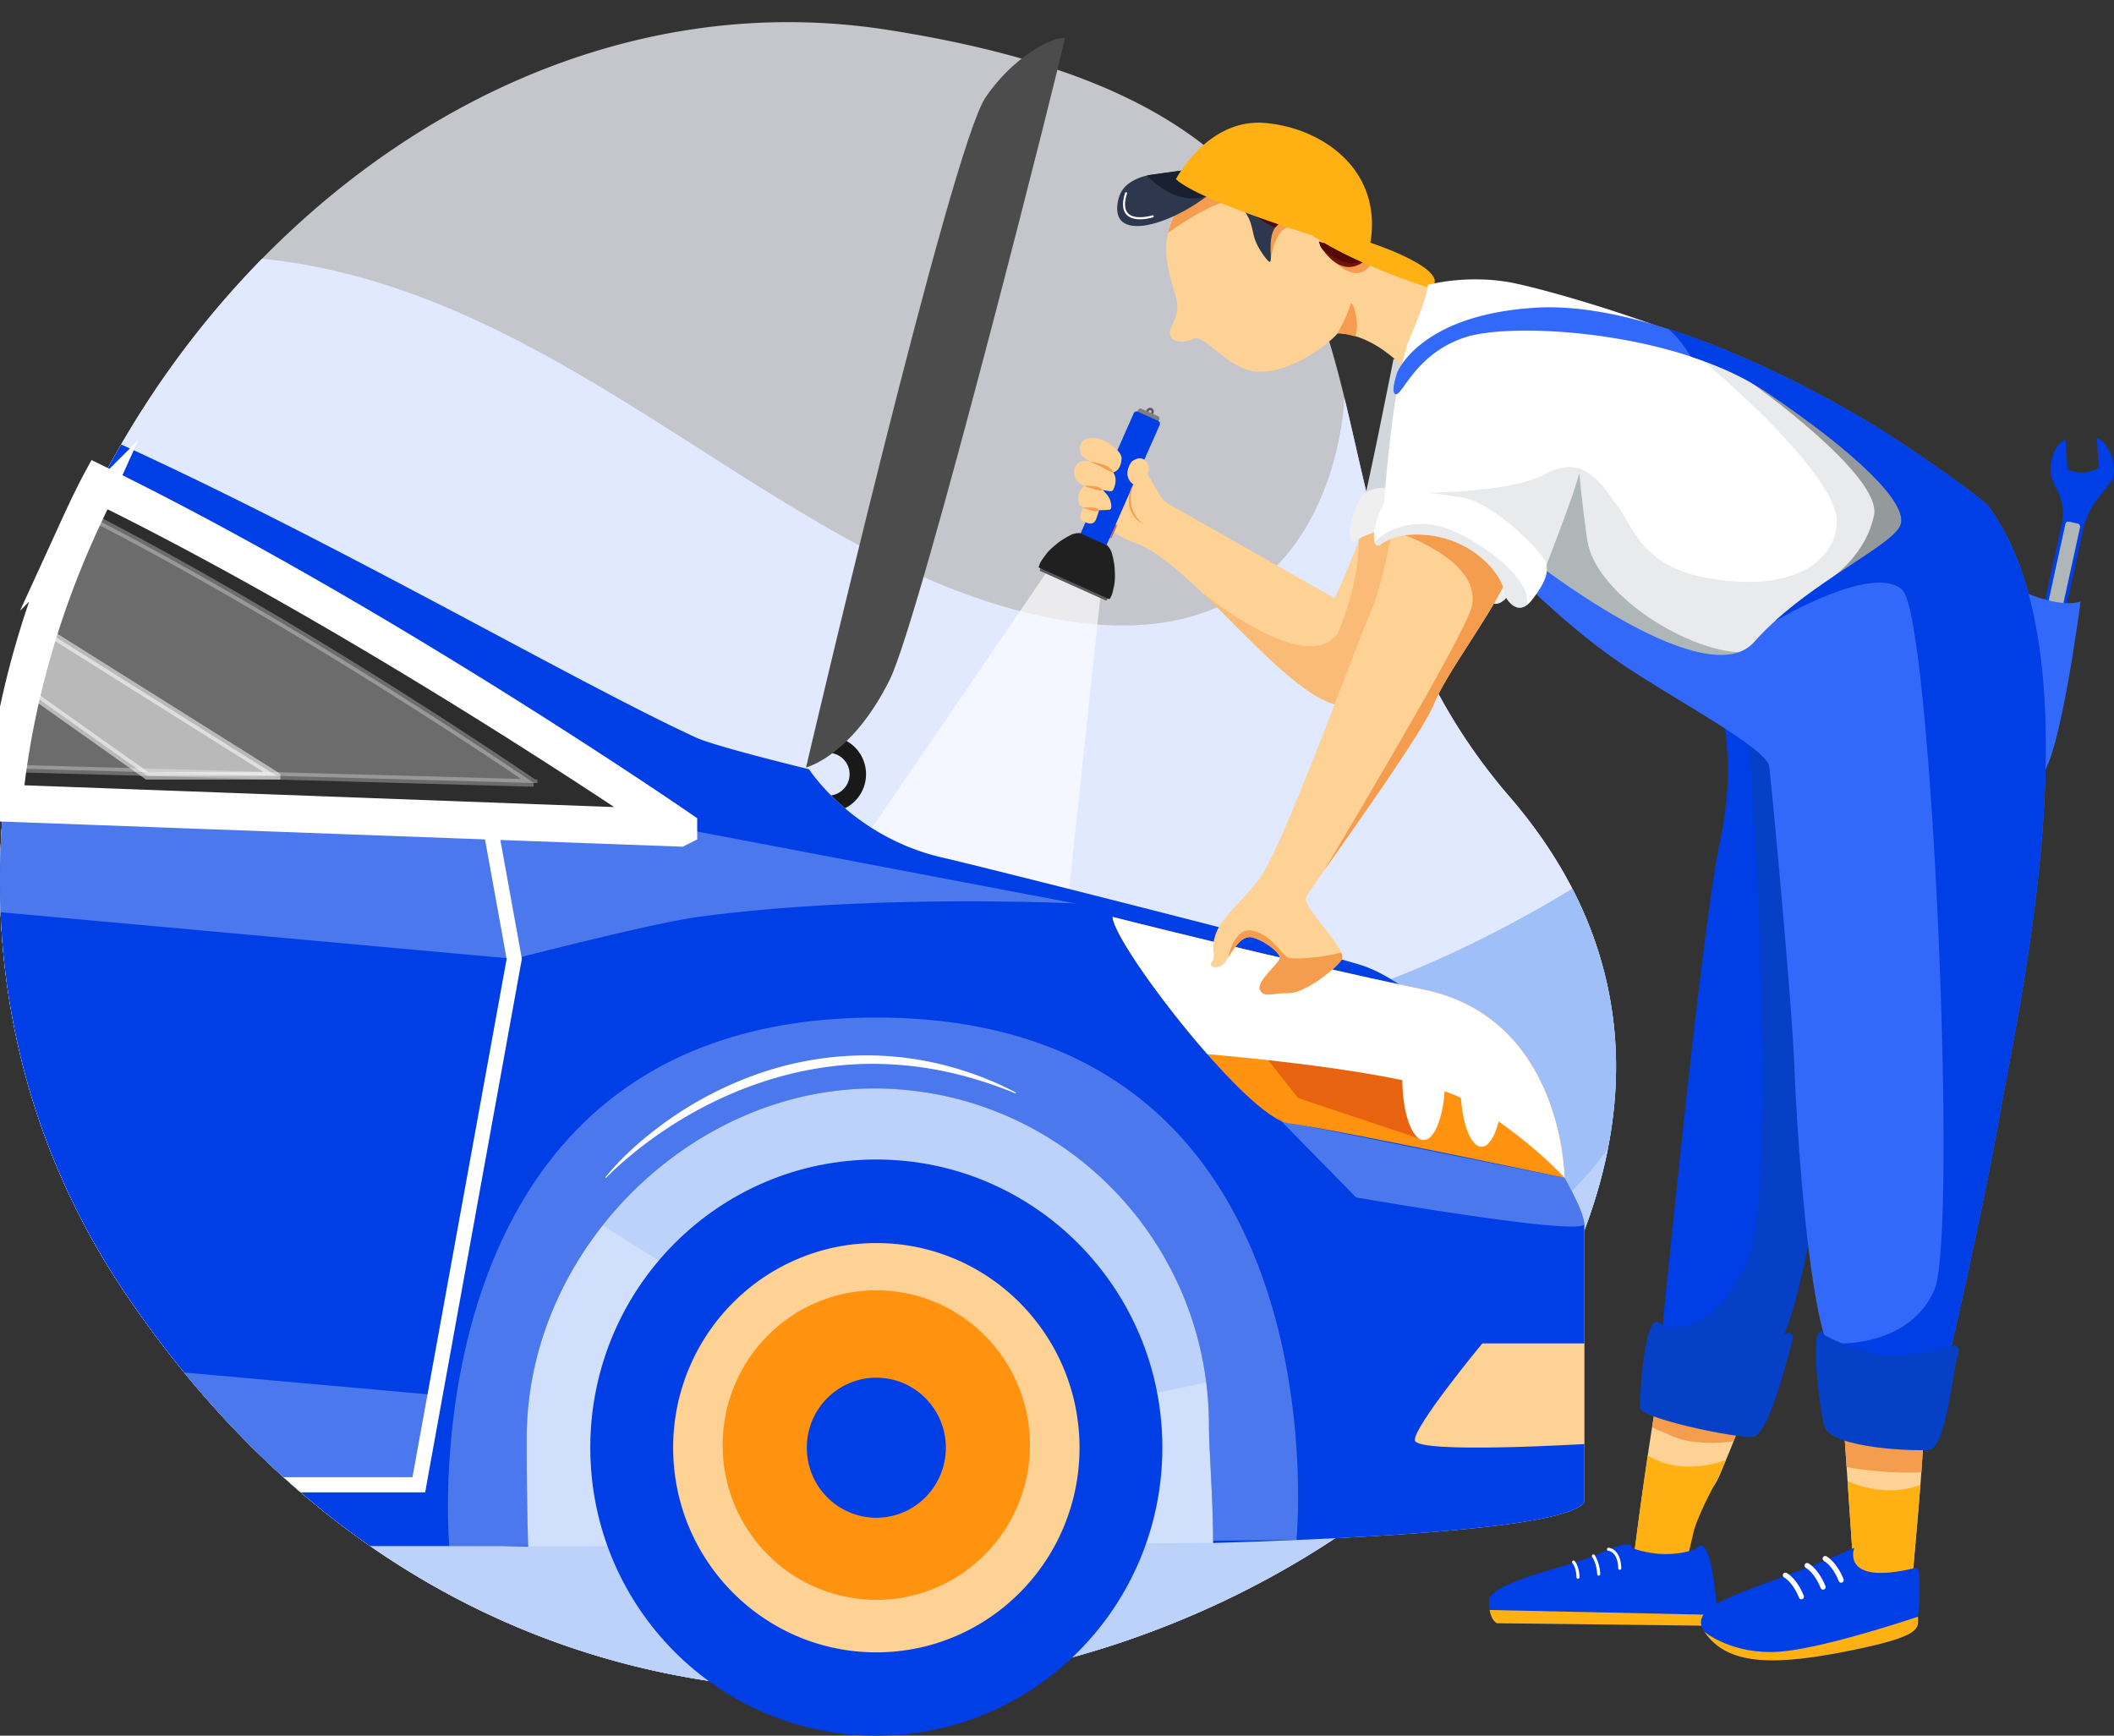 <svg width="285" height="234" viewBox="0 0 285 234" fill="none" xmlns="http://www.w3.org/2000/svg">
    <rect x="0" y="0" width="285" height="234" fill="#333333" stroke="none"/>
    <g clip-path="url(#11b21ynk2a)">
        <path opacity=".75" d="M217.865 143.406v.839l-.004.301c0 .047-.001.094-.003.14 0 .099-.003.197-.005.295v.003c-.004.207-.01.413-.017.619-.003.118-.008.235-.012.352l-.015.35-.016.337-.021.363c-.007.117-.013.233-.022.349a40.707 40.707 0 0 1-.049.696c-.014.196-.03.392-.048.587l-.001.014-.026.3-.004.035-.027.278c-.011.122-.023.242-.036.364-.006.049-.01.099-.017.149-.016.152-.033.303-.051.454-.001.009-.003.017-.003.026l-.025.206c-.013.113-.028.228-.043.341-.013.114-.029.228-.044.341l-.053.396-.04.285c-.05.349-.103.696-.159 1.044l-.052.307c-.018.113-.036.224-.057.337l-.034.196c-.001.006-.004.014-.004.022l-.074.412-.134.705-.044.22c-.027.138-.055.274-.084.412-.044.211-.088.423-.134.633-.012.055-.023.111-.036.166l-.063.283a8.37 8.37 0 0 1-.038.169l-.034.143a2.474 2.474 0 0 1-.03.13c-.009.041-.018.082-.029.122a56.189 56.189 0 0 1-.487 1.945l-.014.057-.013.05-.04.145a50.143 50.143 0 0 1-.385 1.365c-.045.153-.089.305-.135.457l-.056.184-.114.372a79.604 79.604 0 0 1-.498 1.544c-.057.169-.113.336-.171.502-.039.117-.079.233-.12.349l-.027.077-.052.147a6.498 6.498 0 0 1-.059.167l-.07.196c-.011.035-.024.067-.036.099l-.166.459-.183.493-.065.17-.108.29a.271.271 0 0 0-.013.03l-.102.267a77.059 77.059 0 0 1-.623 1.554l-.118.286c-.059.142-.117.282-.178.421a60.236 60.236 0 0 1-.351.816c-.069.158-.138.317-.209.475-.066.152-.134.303-.202.452l-.023.054-.049.104c-.067.148-.134.297-.204.445a37.437 37.437 0 0 1-.244.523c-.017.039-.035.076-.053.113-.077.165-.156.33-.235.492l-.135.282a86.351 86.351 0 0 1-1.604 3.148l-.175.325a76.05 76.05 0 0 1-.609 1.11c-.101.179-.2.357-.301.534l-.228.398a88.43 88.43 0 0 1-1.363 2.298c-.163.267-.325.533-.489.792l-.01.017a97.005 97.005 0 0 1-1.486 2.303l-.214.321a97.011 97.011 0 0 1-1.579 2.283c-.022.034-.045.064-.068.095a97.164 97.164 0 0 1-3.218 4.26 86.666 86.666 0 0 1-2.777 3.299c-.6.676-1.044 1.148-1.285 1.399l-.208.215a101.113 101.113 0 0 1-5.043 4.534 108.804 108.804 0 0 1-9.116 6.885c-.323.22-.647.436-.972.653-.107.071-.213.142-.32.211a116.35 116.35 0 0 1-4.226 2.656c-.157.096-.315.189-.472.282a122.768 122.768 0 0 1-10.098 5.367 125.746 125.746 0 0 1-20.302 7.537c-15.544 4.292-32.337 5.703-49.08 3.172-15.587-2.356-31.134-8.128-45.594-18.17a114.523 114.523 0 0 1-9.365-7.248 117.804 117.804 0 0 1-3.614-3.23 114.88 114.88 0 0 1-2.134-2.035 131.354 131.354 0 0 1-9.946-10.879 146.332 146.332 0 0 1-7.694-10.313l-.178-.261a49.945 49.945 0 0 1-.175-.263 74.259 74.259 0 0 1-.69-1.041 82.066 82.066 0 0 1-1.11-1.737c-.131-.209-.261-.417-.389-.627a45.755 45.755 0 0 1-.38-.622l-.154-.255-.346-.579-.133-.226a42.073 42.073 0 0 1-.29-.495l-.067-.117c-.046-.079-.092-.157-.137-.237a80.109 80.109 0 0 1-.81-1.434l-.031-.057a80.145 80.145 0 0 1-.633-1.166c-.024-.044-.048-.087-.07-.131-.05-.091-.098-.182-.146-.273l-.04-.076c-.11-.206-.218-.415-.326-.622l-.137-.263c-.112-.219-.225-.436-.335-.656-.12-.241-.242-.481-.361-.723a86.145 86.145 0 0 1-1.21-2.53 114.034 114.034 0 0 1-.73-1.622c-.002-.005-.004-.012-.007-.016a81.415 81.415 0 0 1-.367-.848 67.834 67.834 0 0 1-.337-.797c-.07-.167-.14-.335-.208-.502a16.191 16.191 0 0 1-.13-.322 69.75 69.75 0 0 1-.222-.546l-.11-.28-.062-.156c-.04-.099-.078-.198-.116-.298l-.142-.367-.08-.206a4.685 4.685 0 0 1-.07-.187c-.033-.082-.064-.166-.095-.248-.025-.066-.05-.131-.073-.196l-.251-.677c-.013-.035-.023-.067-.037-.1-.005-.017-.012-.035-.019-.053a10.089 10.089 0 0 0-.034-.095l-.225-.627-.04-.111-.116-.327-.03-.089c-.025-.07-.05-.139-.072-.208l-.05-.14-.022-.068c-.093-.269-.184-.54-.275-.81a.09.09 0 0 1-.008-.025c-.047-.138-.092-.277-.138-.415l-.137-.421-.007-.019c-.026-.077-.049-.156-.075-.234l-.176-.555a1.124 1.124 0 0 0-.01-.029c-.087-.277-.172-.555-.256-.832l-.004-.009-.031-.103-.097-.321-.061-.207-.06-.206c-.084-.276-.162-.552-.241-.828l-.014-.054c-.032-.111-.064-.22-.094-.331a24.311 24.311 0 0 1-.11-.396l-.02-.072a35.823 35.823 0 0 1-.113-.416l-.088-.327-.027-.1a34.715 34.715 0 0 1-.157-.601l-.057-.223c-.07-.272-.138-.543-.205-.814l-.012-.05c-.058-.238-.116-.475-.172-.713-.01-.039-.02-.077-.028-.116l-.02-.089c-.044-.187-.088-.373-.13-.56l-.014-.061-.12-.529c0-.003 0-.007-.003-.009l-.101-.459a55.415 55.415 0 0 1-.08-.372l-.02-.091-.083-.387-.013-.062c-.038-.18-.074-.359-.11-.54l-.05-.247a49.788 49.788 0 0 1-.125-.636l-.041-.214c-.004-.018-.008-.035-.01-.053l-.012-.059-.075-.398a32.65 32.65 0 0 1-.097-.532c-.009-.045-.016-.09-.023-.135-.022-.118-.043-.234-.063-.352l-.003-.021-.001-.008-.01-.053c-.005-.031-.009-.061-.015-.091-.013-.068-.023-.135-.035-.202l-.022-.139-.014-.075a14.025 14.025 0 0 1-.08-.48c-.022-.129-.041-.259-.062-.388l-.027-.174a19.957 19.957 0 0 1-.04-.246l-.022-.145c-.036-.225-.07-.449-.102-.675 0-.012-.002-.022-.004-.035a.238.238 0 0 1-.006-.035l-.036-.26-.016-.111-.005-.031-.021-.148v-.004l-.025-.175a5.286 5.286 0 0 1-.022-.166 6.274 6.274 0 0 1-.03-.227 12.35 12.35 0 0 1-.044-.326c-.01-.074-.021-.148-.03-.223l-.017-.128c0-.006 0-.012-.003-.017a7.83 7.83 0 0 1-.04-.321c-.017-.13-.032-.259-.047-.389-.008-.059-.014-.119-.021-.18a65.065 65.065 0 0 1-.072-.621l-.021-.198v-.004a34.997 34.997 0 0 1-.048-.429l-.029-.276-.02-.193-.001-.014c-.004-.032-.008-.063-.01-.095-.016-.154-.03-.309-.044-.463l-.009-.089-.027-.294-.018-.215-.032-.346c-.05-.57-.093-1.141-.132-1.711l-.022-.348a50.233 50.233 0 0 1-.038-.606c-.016-.265-.03-.53-.043-.794l-.002-.037-.008-.153c-.01-.187-.019-.376-.027-.563 0-.022-.003-.044-.003-.067l-.001-.039-.006-.118c0-.039-.002-.076-.003-.115v-.004a42.47 42.47 0 0 1-.024-.579c0-.048-.003-.095-.004-.143l-.014-.463c-.004-.084-.006-.166-.008-.25l-.007-.268c-.004-.147-.008-.294-.01-.443-.003-.098-.004-.197-.006-.295V120.416c-.003-.077-.004-.155-.005-.232v-.122c-.002-.089-.004-.176-.004-.264l-.002-.324-.001-.454c-.001-.193-.003-.388-.001-.583 0-.433.004-.865.01-1.298v-.009c.005-.346.012-.693.021-1.039v-.008l.015-.523c.008-.34.02-.68.034-1.019l.001-.027v-.013l.023-.506v-.005c.007-.174.016-.349.025-.523.008-.176.016-.353.026-.53l.004-.063.007-.122c.005-.093.01-.188.017-.281 0-.028.004-.057.004-.085l.03-.483v-.003c.021-.321.044-.642.067-.963l.008-.104a85.979 85.979 0 0 1 .09-1.15l.004-.017c.017-.216.036-.435.057-.652.022-.252.047-.505.071-.757a110.05 110.05 0 0 1 .2-1.881l.077-.658c.027-.219.053-.439.081-.657l.076-.579.108-.797.016-.11c.022-.161.046-.323.07-.484.03-.219.063-.438.097-.655l.084-.555c.005-.034.01-.068.017-.1a166.955 166.955 0 0 1 .213-1.308c.147-.873.306-1.742.474-2.61l.096-.488.093-.47.007-.03.013-.058c.065-.323.132-.647.2-.97l.11-.513.04-.183c.035-.157.07-.314.103-.47a123.16 123.16 0 0 1 .394-1.703l.054-.228c.161-.669.328-1.336.501-2.002l.115-.44.104-.395a164.99 164.99 0 0 1 .265-.976c.048-.174.096-.348.146-.523.04-.144.08-.29.123-.435.15-.527.304-1.053.462-1.577.054-.184.11-.368.166-.552.132-.43.266-.86.402-1.288.087-.275.175-.55.265-.823.051-.157.102-.317.155-.474a119.443 119.443 0 0 1 1.757-4.96c.197-.52.397-1.038.601-1.555l.09-.225a6.17 6.17 0 0 1 .09-.225l.083-.21.084-.207c.06-.15.12-.3.182-.45l.038-.093.256-.621.241-.578c.246-.584.496-1.167.75-1.747.064-.147.13-.292.194-.437l.263-.59.281-.622a135.322 135.322 0 0 1 .707-1.52l.241-.509a120.368 120.368 0 0 1 1.622-3.27l.068-.134.05-.095.216-.42c.12-.228.239-.456.36-.683.107-.203.214-.406.324-.608a127.991 127.991 0 0 1 2-3.59l.015-.025c.065-.115.132-.228.197-.342l.293-.498c.09-.155.183-.31.276-.465a124.388 124.388 0 0 1 2.598-4.182l.288-.444c.106-.158.21-.317.314-.475.125-.19.252-.38.379-.57.04-.062.084-.124.125-.187l.33-.49a117.729 117.729 0 0 1 1.218-1.763c.303-.43.61-.86.918-1.288l.281-.39c.841-1.154 1.7-2.293 2.578-3.417.056-.072.111-.143.169-.215.133-.172.27-.343.405-.514.312-.395.628-.788.946-1.179l.388-.476c.319-.386.638-.771.96-1.155l.446-.528a151.269 151.269 0 0 1 .963-1.118l.355-.404c.24-.272.48-.545.722-.815.123-.137.245-.274.37-.41.15-.17.304-.338.457-.506.335-.367.671-.73 1.01-1.092l.496-.527.257-.27.33-.346c.304-.317.609-.63.915-.942C57.461 12.339 87.769-.977 119.753 4.04 126.5 5.1 132.458 6.393 137.731 7.9c1.679.48 3.287.981 4.83 1.502 27.766 9.392 34.131 25.534 38.692 44.242.107.44.212.882.318 1.324l.315 1.332c.208.891.414 1.787.621 2.687.247 1.08.495 2.168.746 3.26.522 2.27 1.06 4.565 1.644 6.878v.003c.141.556.284 1.112.431 1.672.072.281.147.56.222.841.225.839.456 1.681.698 2.525v.003a123.578 123.578 0 0 0 1.568 5.084 128.113 128.113 0 0 0 .583 1.704c.112.323.228.645.345.967.09.246.18.493.273.74.065.176.132.352.199.527a74.26 74.26 0 0 0 .872 2.215 80.67 80.67 0 0 0 6.053 11.967c.107.175.217.35.326.525a78.337 78.337 0 0 0 4.269 6.118c.11.141.219.283.33.423l.143.183c.048.061.097.122.144.184a87.918 87.918 0 0 0 1.072 1.324c.35.422.706.844 1.068 1.264a69.96 69.96 0 0 1 2.784 3.435 66.018 66.018 0 0 1 1.983 2.755 61.585 61.585 0 0 1 1.699 2.638l.034.055c.088.144.173.286.258.429l.229.388.075.126c.05.088.102.175.151.263.083.143.164.286.245.429.066.116.13.232.194.347l.026.046.189.342.238.44.178.336.201.388.155.301.234.466.189.384.285.593.155.331a61.975 61.975 0 0 1 .75 1.686l.03.072.16.383.156.382c.043.104.084.209.126.313l.027.069.148.38a59.68 59.68 0 0 1 .427 1.145l.135.38.147.425.119.35.112.34.039.12c.071.222.142.445.211.667l.005.017.077.252.032.111.049.163.063.216a54.056 54.056 0 0 1 .186.651l.029.108a10.79 10.79 0 0 1 .103.378l.099.378.013.044.017.068.023.09c.016.058.03.117.043.175l.053.208.041.167c.036.149.072.299.106.447l.039.162.032.147.022.094.053.237c.025.111.048.222.071.332.007.03.014.059.019.089.025.116.049.23.072.346l.026.129.017.086c.039.188.074.375.11.561l.008.045.037.201.023.131a7.131 7.131 0 0 1 .052.286l.06.354.032.188.035.225.01.067c.009.049.016.096.023.143.013.077.023.153.035.23l.03.2.025.172.03.21.021.162c.017.116.031.232.048.346l.003.024c.013.098.023.194.035.291l.001.001.009.08.016.124.011.1.016.146.012.103.027.247.003.019.036.37.004.033.013.131v.004l.018.201c.022.246.044.492.062.736l.007.085.006.084c.005.067.01.133.013.199l.026.386c.004.047.006.094.009.142.005.068.008.137.012.206l.003.055.016.31a43.29 43.29 0 0 1 .041 1.094l.003.081c.003.073.005.147.005.22a35.874 35.874 0 0 1 .008.426c.001.031 0 .063.002.094l.001.198-.004.003z" fill="#F5F7FD"/>
        <path d="M217.865 143.407v.838l-.004.301c0 .047-.001.094-.003.14l-.005.295v.004c-.005.206-.01.412-.017.618l-.012.353-.015.349-.016.337-.021.363a38.42 38.42 0 0 1-.045.698l-.026.348c-.014.196-.03.391-.048.586l-.001.014a15.283 15.283 0 0 1-.03.335l-.027.278c-.012.122-.023.242-.037.364-.005.049-.009.1-.016.149l-.051.454c-.001.009-.003.017-.003.026l-.025.206c-.013.113-.028.228-.043.342-.013.113-.029.227-.044.34l-.053.396-.04.285c-.05.349-.103.696-.159 1.044l-.052.307c-.018.113-.037.224-.057.337l-.034.196-.005.022a58.245 58.245 0 0 1-.208 1.117l-.043.22a117.72 117.72 0 0 1-.218 1.045c-.013.055-.023.112-.037.166l-.062.283-.038.17-.034.143a2.69 2.69 0 0 1-.03.129 65.133 65.133 0 0 1-.516 2.067l-.014.057-.013.05-.04.145a49.392 49.392 0 0 1-.385 1.365l-.135.458-.056.183-.115.372a67.881 67.881 0 0 1-.668 2.047c-.039.117-.08.233-.121.349l-.026.076-.052.147-.059.168-.071.196c-.01.034-.023.066-.035.099l-.166.458-.183.493-.065.171-.108.289-.116.296a70.157 70.157 0 0 1-.618 1.546c-.001.003-.002.007-.004.009l-.118.286c-.059.142-.117.281-.178.42a60.236 60.236 0 0 1-.351.816c-.069.158-.138.317-.209.475h-.001c-.067.152-.133.303-.201.453l-.024.053-.048.104c-.068.148-.135.297-.204.445-.062.135-.124.269-.187.402-.018.041-.038.082-.057.121l-.053.113c-.077.165-.156.33-.235.493l-.135.281a86.351 86.351 0 0 1-2.126 4.111l-.262.472c-.101.18-.2.358-.301.534l-.228.398a90.222 90.222 0 0 1-1.852 3.091l-.01.016a97.005 97.005 0 0 1-1.486 2.303l-.214.321a94.97 94.97 0 0 1-1.579 2.283c-.022.034-.045.064-.068.096a96.932 96.932 0 0 1-4.422 5.731l-.163.193a76.4 76.4 0 0 1-1.268 1.473l-.142.162a52.66 52.66 0 0 1-1.285 1.399l-.208.215a101.823 101.823 0 0 1-5.043 4.533 109.2 109.2 0 0 1-9.116 6.886 109.865 109.865 0 0 1-1.292.864 116.908 116.908 0 0 1-5.942 3.666h-.001a122.745 122.745 0 0 1-8.853 4.638 125.844 125.844 0 0 1-20.302 7.538c-15.544 4.291-32.337 5.702-49.08 3.171-15.587-2.356-31.134-8.127-45.594-18.17a113.552 113.552 0 0 1-4.426-3.234 117.279 117.279 0 0 1-7.25-6.049 118.53 118.53 0 0 1-3.437-3.229 131.37 131.37 0 0 1-9.946-10.88 146.3 146.3 0 0 1-7.694-10.313l-.178-.261-.175-.262a74.146 74.146 0 0 1-.69-1.041 99.74 99.74 0 0 1-1.11-1.738c-.131-.209-.262-.417-.39-.626a62.608 62.608 0 0 1-.379-.622l-.154-.256c-.116-.192-.231-.386-.346-.579l-.133-.226c-.098-.165-.195-.33-.29-.495l-.067-.117-.137-.236a87.748 87.748 0 0 1-1.26-2.256l-.018-.035a28.052 28.052 0 0 1-.196-.367c-.024-.043-.048-.086-.07-.131-.05-.09-.098-.182-.146-.273l-.04-.075c-.11-.207-.218-.416-.326-.623l-.137-.263c-.112-.219-.225-.436-.335-.656A91.255 91.255 0 0 1 9 160.336a143.548 143.548 0 0 1-.372-.819l-.357-.803-.007-.016c-.12-.273-.24-.547-.355-.821l-.013-.027a75.71 75.71 0 0 1-.336-.796l-.208-.503a16.19 16.19 0 0 1-.13-.322 56.87 56.87 0 0 1-.222-.546l-.11-.28-.062-.156c-.04-.099-.079-.198-.116-.298l-.142-.367a8.508 8.508 0 0 1-.08-.206 19.769 19.769 0 0 1-.238-.631c-.085-.225-.168-.452-.251-.677l-.037-.1c-.005-.017-.013-.035-.019-.053l-.034-.094-.226-.628-.039-.111c-.04-.108-.078-.218-.116-.327l-.03-.089a9.56 9.56 0 0 1-.072-.208l-.05-.14a.985.985 0 0 1-.022-.067c-.093-.27-.184-.541-.275-.81-.003-.009-.007-.018-.008-.026a56.528 56.528 0 0 1-.275-.836l-.007-.019c-.026-.077-.049-.156-.075-.234l-.177-.554a.574.574 0 0 0-.008-.03c-.088-.277-.173-.555-.258-.832l-.003-.009-.031-.103c-.033-.107-.066-.214-.097-.321a21.815 21.815 0 0 1-.121-.414 21.801 21.801 0 0 1-.066-.227c-.046-.157-.092-.312-.135-.468a44.932 44.932 0 0 1-.256-.914l-.02-.073a35.87 35.87 0 0 1-.113-.415l-.089-.328a14.949 14.949 0 0 1-.077-.289l-.047-.19-.06-.221c-.018-.075-.038-.148-.057-.223a90.33 90.33 0 0 1-.204-.814l-.012-.05a103.39 103.39 0 0 1-.173-.712l-.027-.117-.02-.088c-.045-.187-.088-.373-.13-.56a111.301 111.301 0 0 1-.134-.59c-.001-.004-.001-.007-.003-.01l-.102-.459-.08-.372-.02-.091-.083-.386-.012-.062c-.038-.18-.074-.36-.11-.541a46.442 46.442 0 0 1-.175-.883l-.042-.214-.01-.053-.011-.059-.075-.397-.062-.341a17.39 17.39 0 0 1-.059-.327c-.018-.108-.036-.215-.056-.325-.003-.016-.005-.032-.01-.048v-.008l-.01-.053-.016-.091-.034-.202c-.013-.071-.025-.142-.036-.214a13.242 13.242 0 0 1-.08-.479c-.022-.13-.042-.259-.062-.389l-.028-.173a23.458 23.458 0 0 1-.039-.247l-.022-.144-.067-.447-.04-.264a.202.202 0 0 1-.005-.035l-.036-.26c-.006-.036-.01-.074-.017-.11 0-.01-.003-.022-.004-.032l-.021-.148v-.004c-.01-.058-.017-.117-.025-.175a5.65 5.65 0 0 1-.023-.165 6.33 6.33 0 0 1-.03-.228 27.343 27.343 0 0 1-.1-.777c-.009-.053-.015-.106-.022-.158a2.387 2.387 0 0 1-.01-.079l-.028-.237a69.228 69.228 0 0 1-.112-.953l-.02-.197v-.005c-.018-.143-.033-.286-.048-.429l-.014-.145-.015-.13-.02-.192-.001-.015-.001-.018a25.847 25.847 0 0 1-.053-.541c-.003-.03-.007-.059-.009-.089-.01-.098-.018-.196-.026-.294-.008-.072-.013-.143-.02-.215-.009-.116-.02-.23-.03-.346-.008-.086-.015-.171-.02-.255a68.804 68.804 0 0 1-.112-1.456c-.009-.116-.015-.232-.023-.348l-.032-.508-.005-.098c-.016-.265-.03-.53-.044-.794 0-.013 0-.025-.002-.037l-.008-.153a59.4 59.4 0 0 1-.027-.563l-.003-.066-.001-.04-.005-.118c-.003-.039-.004-.08-.005-.119a41.824 41.824 0 0 1-.022-.579l-.005-.142-.014-.463c-.004-.085-.005-.167-.008-.251l-.007-.267c-.005-.247-.012-.493-.016-.738v-.027l-.001-.09a23.54 23.54 0 0 1-.005-.355l-.004-.264-.002-.324v-.454a105.037 105.037 0 0 1 .009-1.881v-.009c.005-.346.012-.693.02-1.039v-.007a102.664 102.664 0 0 1 .05-1.543v-.04l.023-.506v-.004c.007-.175.016-.349.025-.524a52.46 52.46 0 0 1 .03-.592l.008-.122.016-.282.005-.084.03-.484v-.003c.02-.321.043-.642.066-.963l.008-.104c.013-.167.025-.332.039-.497l.052-.653.003-.016c.018-.217.037-.436.057-.653.022-.252.047-.505.072-.756.022-.23.044-.462.07-.694.04-.395.084-.792.13-1.187.024-.22.051-.439.076-.658l.081-.658.076-.579.108-.796.016-.111.07-.484a101.93 101.93 0 0 1 .182-1.21l.016-.1.105-.654.109-.654a112.514 112.514 0 0 1 .57-3.098l.093-.469.006-.03c.003-.021.008-.04.012-.059l.2-.97.111-.513.04-.183.103-.47a123.16 123.16 0 0 1 .393-1.702l.055-.229c.16-.669.328-1.336.5-2.002.04-.147.077-.294.116-.44.034-.131.07-.263.103-.395L4 89.365c.038-.143.076-.286.116-.429l.147-.522a106.328 106.328 0 0 1 .585-2.012c.054-.185.11-.37.165-.553.133-.43.266-.86.402-1.288.088-.274.175-.55.265-.823l.156-.474a119.293 119.293 0 0 1 1.756-4.96c.197-.519.397-1.038.602-1.555l.089-.225.045-.112c.014-.04.03-.077.044-.116l.084-.206.084-.208c.06-.149.12-.3.182-.45l.039-.093a114.763 114.763 0 0 1 .497-1.2c.245-.583.496-1.165.75-1.746l.193-.436c.088-.197.175-.394.264-.59l.28-.623a136.497 136.497 0 0 1 .707-1.52l.242-.509a98.784 98.784 0 0 1 .9-1.846c.237-.475.479-.95.721-1.425l.068-.133.05-.098.217-.417c.119-.227.238-.456.359-.682.108-.204.215-.407.325-.61l.342-.635a127.717 127.717 0 0 1 1.658-2.953l.014-.026.198-.341c.097-.167.194-.333.292-.498.09-.156.183-.31.276-.465a124.379 124.379 0 0 1 2.599-4.183c.096-.148.191-.296.288-.443l.314-.476.378-.57.125-.187.33-.49a118.647 118.647 0 0 1 1.218-1.762 143.26 143.26 0 0 1 1.2-1.678c.84-1.155 1.7-2.294 2.577-3.418l.17-.215c.133-.171.269-.343.404-.514.313-.395.629-.788.947-1.179.129-.158.258-.318.388-.475.319-.387.637-.772.96-1.156l.446-.528.493-.576.47-.542c.118-.134.235-.269.355-.404a125.76 125.76 0 0 1 1.09-1.225c.152-.17.306-.337.459-.506.334-.366.67-.73 1.01-1.092l.495-.527.257-.27.33-.346c.304-.316.61-.63.916-.942 14.831 1.5 28.044 7.253 40.557 14.34 13.76 7.79 26.672 17.19 39.962 24.317a126.903 126.903 0 0 0 8.646 4.246c3.938 1.739 7.928 3.214 12.004 4.328 3.965 1.085 7.58 1.739 10.874 2.03 32.825 2.908 33.858-30.103 33.869-30.509l.319 1.318.315 1.332c.208.891.414 1.787.621 2.687.247 1.08.494 2.167.746 3.26a326.53 326.53 0 0 0 1.644 6.88c.139.557.283 1.115.43 1.672.073.282.148.561.223.842a150.616 150.616 0 0 0 1.192 4.217 111.937 111.937 0 0 0 2.274 6.805l.199.528c.095.251.191.503.29.754.188.487.383.974.583 1.46a80.67 80.67 0 0 0 6.053 11.967c.107.176.217.35.326.526a78.34 78.34 0 0 0 3.309 4.846c.105.142.209.283.316.424.212.284.426.566.644.848l.329.423.144.183.146.184a75.019 75.019 0 0 0 2.139 2.588 71.633 71.633 0 0 1 2.784 3.435c.638.841 1.244 1.68 1.822 2.521h.001l.159.234a61.585 61.585 0 0 1 1.734 2.693h.001l.257.429.229.388c.025.041.049.084.072.125.053.089.103.175.153.264a30.29 30.29 0 0 1 .439.776l.026.046.188.342c.081.147.159.294.239.44l.177.336.202.388.155.301.234.466.189.384c.096.198.191.396.284.593.053.11.104.22.156.331a58.212 58.212 0 0 1 .749 1.686l.031.072.16.382.156.383c.043.104.084.209.126.313l.026.069.149.38a59.68 59.68 0 0 1 .427 1.145c.046.126.09.253.135.38l.147.425.119.35c.036.112.075.226.111.34l.04.12c.071.222.142.445.21.667l.006.017.076.251.034.112.049.163.063.216.11.379.076.271.029.108c.031.111.062.221.09.33l.013.049a20.113 20.113 0 0 1 .129.49c.008.031.016.061.022.09.034.128.066.256.097.384l.041.167.106.447c.013.054.024.108.038.162l.055.241.053.237a19.646 19.646 0 0 1 .09.421c.025.116.049.23.072.346l.026.129.017.086c.038.188.074.375.11.561a.707.707 0 0 0 .008.045l.036.2.023.132a6.07 6.07 0 0 1 .052.286l.061.354.031.188.036.225.01.067c.009.049.016.095.023.143l.035.229c.01.068.018.134.029.201l.026.172.03.21.021.162c.017.116.031.232.047.346l.004.023c.012.098.023.196.036.293l.025.203c.003.034.008.067.01.1l.028.248.027.247.002.019c.014.124.026.247.037.37l.004.033.013.131v.004l.016.183.003.018c.022.246.043.492.061.736l.007.085.007.084.013.199.026.386.009.142.011.206.004.055.016.31c.016.318.028.636.037.955l.007.22a16.146 16.146 0 0 1 .008.318l.006.422.001.198.004.02z" fill="#E0E9FF"/>
        <path d="M217.865 143.406v.839l-.004.301c0 .047-.001.094-.003.14l-.005.295v.003a63.067 63.067 0 0 1-.03.972l-.014.349-.016.337-.021.363a38.42 38.42 0 0 1-.045.698l-.026.348c-.014.196-.031.39-.048.586l-.001.014a14.53 14.53 0 0 1-.03.335l-.027.278c-.012.122-.023.242-.037.364-.005.049-.009.099-.016.149l-.052.454-.002.026-.025.206-.043.342c-.013.113-.029.227-.044.34l-.053.396-.04.285c-.05.349-.103.696-.159 1.044l-.052.307a19.747 19.747 0 0 1-.091.533l-.005.022a58.245 58.245 0 0 1-.208 1.117l-.043.22a117.72 117.72 0 0 1-.218 1.045c-.013.055-.023.111-.037.166l-.062.283-.039.17c-.011.048-.021.095-.034.143a4.353 4.353 0 0 1-.058.251c-.028.123-.058.244-.086.364a64.056 64.056 0 0 1-.401 1.581l-.014.057-.014.05c-.013.049-.025.097-.039.145a49.392 49.392 0 0 1-.385 1.365l-.135.457-.056.184-.115.372a67.881 67.881 0 0 1-.668 2.047c-.039.116-.08.232-.121.348l-.026.077-.052.147-.059.168-.071.196c-.01.034-.023.066-.035.098l-.166.459-.183.493-.066.171-.12.318a70.157 70.157 0 0 1-.721 1.812c-.001.004-.002.008-.004.009l-.119.286a60.236 60.236 0 0 1-.528 1.237c-.07.158-.138.317-.209.475l-.203.453a.846.846 0 0 0-.023.053l-.049.104c-.068.148-.134.297-.204.445a37.437 37.437 0 0 1-.244.523l-.053.113c-.077.165-.156.33-.235.492l-.135.282a86.351 86.351 0 0 1-1.604 3.148l-.175.325a76.05 76.05 0 0 1-.609 1.11c-.101.18-.2.358-.301.534l-.228.398a88.43 88.43 0 0 1-1.363 2.298c-.163.267-.326.533-.489.793-.003.005-.007.009-.01.016a97.005 97.005 0 0 1-1.486 2.303l-.214.321a97.011 97.011 0 0 1-1.579 2.283c-.022.034-.045.064-.068.095a97.008 97.008 0 0 1-4.422 5.732l-.163.193a76.4 76.4 0 0 1-1.268 1.473c-.048.055-.096.108-.142.162a52.66 52.66 0 0 1-1.285 1.399c-.136.142-.208.214-.208.214a101.823 101.823 0 0 1-5.043 4.534 108.804 108.804 0 0 1-9.116 6.885 91.67 91.67 0 0 1-1.292.865 119.177 119.177 0 0 1-4.226 2.656c-.157.095-.315.188-.472.281a122.768 122.768 0 0 1-10.098 5.367 125.746 125.746 0 0 1-20.302 7.537c-15.544 4.292-32.337 5.703-49.08 3.172-15.587-2.356-31.134-8.128-45.594-18.17a113.628 113.628 0 0 1-4.426-3.234 117.408 117.408 0 0 1-7.25-6.049 122.225 122.225 0 0 1-3.437-3.229 131.53 131.53 0 0 1-9.946-10.88 146.3 146.3 0 0 1-7.694-10.313l-.178-.261-.174-.262c-.067-.099-.135-.199-.2-.299a64.303 64.303 0 0 1-.49-.743 82.066 82.066 0 0 1-.964-1.5l-.148-.237c-.13-.209-.26-.417-.388-.626a52.995 52.995 0 0 1-.38-.623l-.154-.255c-.116-.192-.231-.386-.346-.579l-.133-.226a42.073 42.073 0 0 1-.29-.495l-.067-.117-.137-.236a83.17 83.17 0 0 1-.841-1.492c-.142-.255-.28-.51-.418-.764l-.019-.035a28.052 28.052 0 0 1-.196-.367c-.024-.044-.048-.089-.07-.133-.05-.09-.098-.181-.146-.272l-.04-.075c-.11-.207-.218-.416-.326-.623l-.137-.263c-.112-.219-.225-.436-.335-.656a91.493 91.493 0 0 1-1.944-4.072l-.357-.803-.007-.016a107.837 107.837 0 0 1-1.042-2.469l-.332-.825-.061-.156c-.04-.099-.079-.198-.116-.298l-.142-.367a10.483 10.483 0 0 1-.08-.206 4.67 4.67 0 0 1-.07-.187l-.169-.444-.251-.677-.037-.1c-.005-.017-.013-.035-.019-.053a10.089 10.089 0 0 0-.034-.095l-.225-.627-.04-.111a55.339 55.339 0 0 1-.218-.624l-.072-.207c-.093-.27-.184-.541-.275-.811a111.027 111.027 0 0 1-.283-.861l-.007-.019c-.026-.077-.049-.156-.075-.234l-.177-.554a.565.565 0 0 0-.008-.03c-.088-.277-.173-.555-.258-.832l-.003-.009-.031-.103c-.064-.214-.128-.427-.19-.641a21.56 21.56 0 0 1-.094-.32c-.046-.157-.092-.312-.135-.468l-.04-.133-.014-.054a19.872 19.872 0 0 1-.183-.662.887.887 0 0 1-.02-.065l-.02-.073a36.025 36.025 0 0 1-.112-.416l-.089-.327a14.642 14.642 0 0 1-.077-.289l-.047-.19-.06-.221c-.018-.075-.038-.149-.057-.223-.07-.272-.137-.542-.204-.814l-.012-.05-.173-.712-.027-.117-.02-.088a63.348 63.348 0 0 1-.145-.622l-.12-.528c0-.004 0-.008-.002-.01l-.102-.459a54.8 54.8 0 0 1-.079-.372l-.02-.091-.084-.387-.012-.062c-.038-.179-.074-.359-.11-.54a49.443 49.443 0 0 1-.175-.883l-.042-.214-.01-.053-.011-.059-.075-.398-.062-.34a17.47 17.47 0 0 1-.059-.327c-.018-.108-.036-.216-.056-.325-.003-.017-.005-.032-.01-.048v-.008l-.01-.053-.016-.091-.034-.202c-.013-.071-.025-.142-.036-.214a14.025 14.025 0 0 1-.08-.48c-.022-.129-.042-.258-.062-.388l-.028-.173a23.991 23.991 0 0 1-.039-.247l-.022-.145-.067-.446-.035-.229c0-.012-.003-.022-.004-.035a.219.219 0 0 1-.006-.035l-.036-.26c-.006-.037-.01-.074-.017-.11 0-.01-.003-.022-.004-.032l-.01-.075-.011-.073v-.004c-.01-.058-.017-.117-.025-.175a5.286 5.286 0 0 1-.023-.166 6.274 6.274 0 0 1-.03-.227 12.35 12.35 0 0 1-.044-.326l-.03-.223-.016-.128c-.001-.006-.001-.012-.003-.017-.003-.028-.007-.055-.009-.084l-.021-.158a2.387 2.387 0 0 1-.01-.079l-.028-.238a3.823 3.823 0 0 1-.018-.151l-.022-.179a69.228 69.228 0 0 1-.071-.622l-.022-.198v-.004c-.017-.143-.032-.286-.047-.429l-.014-.145-.015-.13-.02-.193-.001-.014v-.018a25.847 25.847 0 0 1-.053-.541c-.004-.03-.008-.06-.01-.089-.01-.098-.018-.196-.026-.294l-.019-.215-.031-.346a12.938 12.938 0 0 1-.02-.256 68.804 68.804 0 0 1-.112-1.455l-.023-.348-.032-.508-.005-.098c-.016-.265-.03-.53-.044-.794 0-.013 0-.025-.002-.037l-.008-.153c-.01-.187-.018-.376-.026-.563l-.004-.066v-.04c-.003-.039-.005-.079-.006-.118-.003-.039-.004-.08-.005-.119a42.437 42.437 0 0 1-.022-.579l-.005-.142-.014-.463-.008-.251-.007-.267-.01-.444-.005-.295v-.027l-.001-.089c-.003-.078-.004-.156-.005-.232v-.123l-.004-.264-.002-.324v-.454a105.037 105.037 0 0 1 .009-1.881v-.009c.005-.346.012-.693.02-1.039v-.007a102.652 102.652 0 0 1 .05-1.543v-.04l.023-.506v-.005c.007-.174.016-.348.025-.523.008-.176.017-.353.027-.529 0-.022.002-.044.003-.063l.008-.122.016-.282.005-.085.03-.483v-.003c.02-.321.043-.642.066-.963l.008-.104.039-.498a62.263 62.263 0 0 1 2.123-2.005 58.278 58.278 0 0 1 5.724-4.556 55.897 55.897 0 0 1 3.035-1.962 51.4 51.4 0 0 1 12.884-5.516c11.29-3.095 23.246-2.273 35.169.866a113.81 113.81 0 0 1 9.36 2.918c4.14 1.482 8.253 3.195 12.308 5.071 1.052.486 2.101.985 3.144 1.492a215.207 215.207 0 0 1 10.728 5.607c5.667 3.154 11.137 6.487 16.318 9.788.481.305.96.612 1.436.918a719.654 719.654 0 0 1 11.213 7.373c6.153 4.111 12.72 6.563 19.428 7.768.39.07.778.135 1.169.196.276.045.552.087.828.126 4.886.699 9.832.762 14.736.348l.01-.001a81.594 81.594 0 0 0 7.033-.911 89.456 89.456 0 0 0 3.503-.678 105.614 105.614 0 0 0 10.609-2.875 126.658 126.658 0 0 0 6.429-2.297c9.863-3.827 18.43-8.521 24.461-12.203l.154.3c.08.156.157.312.235.467l.188.383c.097.198.191.396.285.593l.155.331c.155.331.303.662.449.993.102.232.202.463.301.694l.03.072c.054.126.107.255.16.382.053.127.105.255.156.382.043.104.084.209.126.314l.027.068.148.38.147.382c.096.255.19.508.281.763l.134.38.148.426.118.349.112.34.039.121c.072.221.142.444.211.666l.115.38.049.163.064.216c.036.127.074.253.109.379l.106.38c.034.126.069.251.102.377l.099.378c.032.126.066.252.097.378l.052.207.041.168.107.446c.012.054.024.108.038.162.012.05.022.098.032.147.026.11.05.221.075.332.025.11.048.221.072.331a31.083 31.083 0 0 1 .133.65 30.77 30.77 0 0 1 .155.807l.023.131.052.286.061.354.031.188.036.225c.003.023.007.045.009.068.021.125.04.248.058.372.01.067.019.134.03.2l.025.172.052.372c.03.221.058.441.084.662l.01.081c.014.124.03.246.043.37.028.247.054.494.079.739 0 .012.002.022.003.033l.03.318.002.018c.023.247.044.492.062.737l.007.084c.006.094.013.189.021.283l.025.386.021.348.004.055c.005.103.009.207.016.31a57.71 57.71 0 0 1 .056 1.821c.001.098.003.194.003.292v.013z" fill="#9FBFF8"/>
        <path opacity=".3" d="m216.773 154.849-.044.221c-.027.137-.054.274-.084.411-.043.212-.088.423-.134.633-.012.055-.023.112-.036.167l-.063.282-.038.17c-.012.049-.021.095-.034.143l-.029.129a61.911 61.911 0 0 1-.516 2.068l-.015.056-.013.05-.039.145c-.041.153-.083.306-.126.458-.047.172-.096.343-.146.514-.036.131-.075.263-.114.393-.044.153-.089.306-.135.458-.018.061-.036.122-.056.183l-.114.372a77.447 77.447 0 0 1-.789 2.396l-.027.076-.052.148c-.018.056-.039.111-.059.167l-.07.196a1.666 1.666 0 0 1-.036.099c-.054.153-.111.306-.166.458-.061.165-.121.329-.183.493l-.065.171-.12.318a85.432 85.432 0 0 1-.65 1.641l-.05.122-.022.05c-.001.003-.001.007-.003.009l-.119.286c-.059.142-.117.281-.178.421l-.147.346-.203.469-.209.476-.204.452a.846.846 0 0 0-.023.053h-.001l-.047.104c-.068.149-.135.297-.205.445-.061.135-.124.269-.186.402a14.28 14.28 0 0 1-.057.122l-.054.112c-.077.166-.155.33-.235.493l-.134.281a87.977 87.977 0 0 1-2.126 4.111c-.088.157-.174.315-.263.472-.101.18-.2.358-.301.534l-.227.399a95.075 95.075 0 0 1-1.363 2.298c-.164.267-.326.532-.489.792a97.106 97.106 0 0 1-1.496 2.32l-.215.321a99.182 99.182 0 0 1-1.578 2.283c-.023.034-.045.063-.068.095a97.123 97.123 0 0 1-4.422 5.731l-.164.193c-.47.56-.896 1.052-1.267 1.473l-.143.162c-.6.675-1.043 1.147-1.284 1.399l-.208.215a101.732 101.732 0 0 1-5.043 4.533 108.84 108.84 0 0 1-6.761 5.246 109.24 109.24 0 0 1-3.648 2.504 116.865 116.865 0 0 1-4.697 2.937c-.413.246-.828.489-1.244.73h-.001a122.36 122.36 0 0 1-8.854 4.637 125.714 125.714 0 0 1-20.302 7.538c-15.544 4.291-32.337 5.702-49.08 3.171-15.587-2.356-31.134-8.127-45.593-18.17a113.476 113.476 0 0 1-4.427-3.234 116.56 116.56 0 0 1-4.938-4.014 114.258 114.258 0 0 1-3.614-3.229 122.225 122.225 0 0 1-2.135-2.035 131.191 131.191 0 0 1-9.946-10.88 146.07 146.07 0 0 1-7.694-10.313l-.177-.26-.174-.263H16.8a57.453 57.453 0 0 1-.69-1.041 82.198 82.198 0 0 1-.963-1.501c-.05-.079-.1-.157-.148-.236-.13-.21-.261-.417-.389-.627a62.618 62.618 0 0 1-.379-.622l-.154-.256a84.338 84.338 0 0 1-.347-.579l-.133-.225a42.161 42.161 0 0 1-.289-.496l-.068-.117c-.045-.079-.092-.157-.136-.236a87.755 87.755 0 0 1-1.26-2.256c-.007-.013-.013-.023-.018-.035a22.818 22.818 0 0 1-.197-.367l-.07-.133c-.05-.09-.098-.181-.146-.271l-.04-.076c-.11-.207-.218-.415-.326-.622-.045-.088-.092-.176-.136-.264-.113-.218-.225-.436-.335-.655a91.731 91.731 0 0 1-1.572-3.253l-.372-.819c-.12-.268-.24-.536-.357-.803l-.007-.016c-.12-.274-.24-.548-.356-.821l-.348-.824a92.506 92.506 0 0 1-.67-1.65l-.062-.155c-.039-.099-.078-.198-.116-.299l-.142-.367a8.508 8.508 0 0 1-.079-.206 4.685 4.685 0 0 1-.071-.187l-.168-.444c-.085-.225-.168-.451-.252-.677l-.036-.1-.02-.053c-.01-.032-.022-.063-.033-.094l-.226-.628-.04-.11-.146-.417a11.7 11.7 0 0 1-.072-.207l-.071-.208a143.886 143.886 0 0 1-.283-.835c-.093-.278-.184-.557-.275-.837l-.007-.018-.075-.234-.177-.555a.565.565 0 0 0-.009-.03c-.087-.277-.172-.554-.257-.831a.037.037 0 0 0-.004-.009l-.03-.104c-.064-.214-.128-.427-.19-.641l-.029-.092a21.972 21.972 0 0 1-.066-.228c-.045-.156-.092-.312-.134-.467l-.04-.134-.014-.054a22.91 22.91 0 0 1-.094-.33l-.09-.331a.912.912 0 0 1-.019-.066l-.02-.073a35.87 35.87 0 0 1-.113-.415l-.088-.327a14.949 14.949 0 0 1-.077-.29c-.017-.063-.032-.126-.048-.19l-.059-.221-.057-.223a82.59 82.59 0 0 1-.204-.814l-.013-.05a103.39 103.39 0 0 1-.172-.712l-.028-.117-.02-.088c-.044-.187-.088-.373-.13-.56l-.014-.061-.12-.529c0-.004 0-.007-.002-.01l-.102-.458-.08-.373-.02-.091-.083-.386-.013-.062c-.038-.18-.074-.36-.11-.541l-.05-.247a43.518 43.518 0 0 1-.125-.636l-.041-.214-.01-.053-.012-.059-.075-.397-.061-.341a18.96 18.96 0 0 1-.06-.326l-.055-.326-.01-.048-.001-.008-.009-.053-.016-.091c-.013-.067-.023-.134-.035-.202-.012-.071-.025-.142-.036-.214a13.242 13.242 0 0 1-.08-.479l-.061-.389a28.681 28.681 0 0 1-.067-.419l-.023-.145-.067-.447-.034-.228-.005-.036a.203.203 0 0 1-.005-.035l-.037-.259-.016-.111c0-.01-.004-.022-.004-.032-.004-.026-.008-.05-.01-.075l-.012-.073v-.003a11.914 11.914 0 0 1-.025-.176c-.008-.055-.016-.11-.022-.165a6.33 6.33 0 0 1-.03-.228 12.86 12.86 0 0 1-.044-.325l-.03-.223-.017-.129c0-.005 0-.011-.002-.017l-.01-.083-.02-.159a2.384 2.384 0 0 1-.01-.079c-.01-.079-.02-.158-.028-.237a4.357 4.357 0 0 1-.019-.151l-.021-.18-.072-.621-.021-.198v-.005c-.017-.143-.032-.286-.047-.429l-.015-.144-.014-.131-.02-.192-.001-.015-.001-.018a16.343 16.343 0 0 1-.088-.924c-.008-.072-.013-.143-.02-.215l-.03-.346c-.009-.085-.015-.171-.021-.255a68.785 68.785 0 0 1-.112-1.456l-.022-.348c-.012-.17-.022-.339-.032-.508l-.006-.098c-.016-.264-.03-.529-.043-.794l-.002-.037-.008-.153a59.17 59.17 0 0 1-.027-.562c0-.023-.003-.044-.004-.067v-.04l-.006-.117a41.826 41.826 0 0 1-.027-.699c0-.048-.003-.094-.004-.142a86.13 86.13 0 0 1-.014-.463c-.004-.085-.006-.166-.008-.251 3.372.527 6.739 1.323 10.102 2.349a80.53 80.53 0 0 1 3.277 1.069c16.842 5.855 33.606 17.106 50.478 28.572.61.417 1.223.833 1.835 1.249 2.119 1.44 4.24 2.881 6.363 4.313a608.394 608.394 0 0 0 9.176 6.084 347.82 347.82 0 0 0 7.544 4.766 237.612 237.612 0 0 0 8.047 4.731c.622.349 1.245.693 1.868 1.034l.493.268a168.217 168.217 0 0 0 5.575 2.892 130.313 130.313 0 0 0 8.844 3.986c6.751 2.731 13.547 4.722 20.399 5.666.633.088 1.267.167 1.902.237h.001l.128.013c.65.07 1.301.13 1.952.179h.007a61.175 61.175 0 0 0 6.84.148 54.687 54.687 0 0 0 1.848-.094 58.232 58.232 0 0 0 4.846-.524 147.628 147.628 0 0 0 5.348-.909c1.959-.371 3.862-.774 5.711-1.205a131.538 131.538 0 0 0 6.149-1.59l.557-.16.047-.014a128.61 128.61 0 0 0 3.88-1.193c1.183-.386 2.338-.783 3.468-1.189l.176-.064h.001c5.323-1.926 10.036-4.067 14.184-6.28a96.166 96.166 0 0 0 7.792-4.632c.075-.05.15-.099.223-.149a85.842 85.842 0 0 0 5.958-4.333c.163-.129.324-.259.482-.386a73.062 73.062 0 0 0 1.612-1.339c.088-.073.174-.148.258-.22a71.294 71.294 0 0 0 4.509-4.222l.023-.022a56.85 56.85 0 0 0 2.267-2.459c1.758-2.023 2.565-3.265 2.565-3.265l.004.004z" fill="#fff"/>
        <path opacity=".65" d="m141.678 76.286-27.436 40.174 29.091 11.053 5.32-49.944-6.975-1.283z" fill="#fff"/>
        <path d="M111.677 107.255a2.87 2.87 0 0 0 2.859-2.879 2.87 2.87 0 0 0-2.859-2.879v-2.235c2.804 0 5.078 2.29 5.078 5.114s-2.274 5.114-5.078 5.114v-2.235z" fill="#191919"/>
        <path opacity=".3" d="M213.591 165.002v37.541c-1.736 2.42-15.337 3.921-33.593 4.837-5.165.259-10.705.471-16.454.645-1.169 0-4.41.013-9.018.036h-.001c-2.984.014-6.541.032-10.48.053l-1.707.009-.609.003h-.001l-7.662.041-1.938.01-9.693.053-9.395.05-6.8.037c-.766.003-1.529.008-2.286.012l-1.591.009-7.667.04-.61.004-1.701.008h-.001c-3.876.021-7.427.039-10.486.053h-.001c-5.383.027-9.248.043-10.685.043-2.294-.03-3.564-.05-3.564-.05h-17.74a116.465 116.465 0 0 1-9.365-7.248 117.226 117.226 0 0 1-3.614-3.23 118.602 118.602 0 0 1-2.134-2.035 131.354 131.354 0 0 1-9.946-10.879 146.323 146.323 0 0 1-7.694-10.314l-.177-.26c-.06-.088-.117-.176-.175-.263a87.878 87.878 0 0 1-1.2-1.828 71.16 71.16 0 0 1-.601-.95c-.13-.21-.261-.417-.389-.627a52.867 52.867 0 0 1-.379-.622l-.155-.255-.346-.579-.133-.226a42.161 42.161 0 0 1-.289-.496l-.068-.116c-.045-.08-.092-.158-.136-.237a83.752 83.752 0 0 1-1.26-2.256 22.822 22.822 0 0 1-.215-.402l-.07-.13c-.05-.091-.098-.183-.146-.273a5.27 5.27 0 0 0-.04-.076c-.11-.207-.218-.415-.326-.622-.045-.088-.092-.176-.136-.264a61.17 61.17 0 0 1-.335-.655 91.255 91.255 0 0 1-1.572-3.253c-.116-.254-.232-.507-.346-.761a126.03 126.03 0 0 1-.383-.861l-.007-.016a92.643 92.643 0 0 1-.913-2.148 90.174 90.174 0 0 1-.352-.867l-.11-.281-.062-.155c-.039-.099-.078-.198-.116-.299a33.266 33.266 0 0 1-.22-.573 4.655 4.655 0 0 1-.072-.187l-.095-.248a7.15 7.15 0 0 1-.072-.196c-.085-.225-.168-.451-.252-.677-.012-.034-.023-.066-.037-.1l-.018-.053-.034-.094-.226-.628-.04-.11c-.039-.109-.078-.219-.115-.328l-.03-.089c-.026-.07-.05-.138-.073-.207l-.05-.141a143.886 143.886 0 0 1-.444-1.318l-.135-.42-.007-.019-.075-.234c-.06-.185-.12-.371-.177-.555a.565.565 0 0 0-.009-.03c-.087-.277-.172-.554-.257-.831l-.004-.009-.03-.104c-.033-.107-.066-.214-.097-.321-.022-.068-.041-.137-.062-.206l-.06-.206a57.708 57.708 0 0 1-.24-.828l-.015-.054a27.029 27.029 0 0 1-.094-.331c-.038-.133-.074-.265-.11-.396l-.02-.073a35.87 35.87 0 0 1-.112-.415l-.089-.327a34.868 34.868 0 0 1-.184-.702l-.057-.223c-.07-.271-.137-.542-.204-.813l-.013-.051c-.058-.237-.116-.475-.172-.712l-.028-.117-.02-.088c-.044-.187-.088-.373-.13-.56l-.014-.061-.12-.529c0-.004 0-.007-.002-.01l-.102-.458a55.075 55.075 0 0 1-.08-.373l-.02-.09-.083-.387-.012-.062c-.039-.18-.074-.36-.111-.54l-.05-.248a46.295 46.295 0 0 1-.125-.635l-.041-.214-.01-.053-.011-.06-.075-.397a32.542 32.542 0 0 1-.121-.667c-.021-.118-.043-.234-.062-.353l-.004-.021v-.008l-.01-.053-.016-.09-.035-.203a8.13 8.13 0 0 1-.035-.214 13.242 13.242 0 0 1-.08-.479c-.022-.129-.042-.259-.062-.388-.01-.059-.02-.116-.028-.174a28.683 28.683 0 0 1-.04-.246l-.022-.145c-.035-.225-.07-.45-.101-.675l-.005-.035a.236.236 0 0 1-.005-.035l-.037-.26-.016-.111c0-.01-.003-.021-.004-.031l-.022-.149v-.003a11.928 11.928 0 0 1-.047-.341 6.33 6.33 0 0 1-.03-.228 11.74 11.74 0 0 1-.044-.325l-.03-.223-.017-.129c0-.005 0-.011-.002-.017a7.83 7.83 0 0 1-.04-.321c-.017-.129-.032-.259-.048-.388-.008-.059-.014-.12-.021-.18-.025-.207-.048-.414-.071-.621-.009-.067-.015-.132-.022-.198v-.005c-.017-.143-.032-.286-.047-.428l-.03-.277-.02-.192-.001-.014-.01-.096a25.25 25.25 0 0 1-.053-.552c-.01-.098-.018-.196-.026-.294l-.02-.215c-.009-.116-.02-.23-.03-.346a84.85 84.85 0 0 1-.132-1.711l-.023-.348-.032-.508-.005-.098a77.24 77.24 0 0 1-.044-.794c0-.012 0-.025-.002-.037l-.008-.152c-.01-.187-.019-.376-.027-.563 0-.023-.002-.044-.003-.067l-.001-.039-.005-.118a41.824 41.824 0 0 1-.027-.699l-.005-.142-.014-.463-.008-.251-.007-.267a71.564 71.564 0 0 1-.01-.443c-.003-.098-.003-.197-.005-.295v-.027l-.001-.09c-.003-.077-.004-.155-.005-.232v-.122L0 119.8l-.002-.323v-.454c-.002-.194-.003-.389-.002-.583.001-.433.004-.865.01-1.298v-.009c.006-.346.013-.693.022-1.04v-.007l.014-.523c.009-.34.021-.68.035-1.02v-.039l.023-.507v-.004c.007-.174.016-.349.025-.523a51.208 51.208 0 0 1 .03-.593l.007-.122c.006-.094.01-.188.017-.282l.005-.084.03-.484v-.003c.02-.321.043-.642.066-.963l.008-.104c.013-.166.025-.332.039-.497l.052-.653.003-.016.057-.653c.022-.252.047-.504.071-.756.023-.23.045-.462.07-.693.041-.396.085-.792.13-1.188l.077-.658.081-.657a99.247 99.247 0 0 1 .184-1.376l.016-.111.07-.483c.031-.22.063-.438.097-.656l.084-.555h.001l.016-.099a168.854 168.854 0 0 1 .213-1.309 112.814 112.814 0 0 1 .664-3.566l.007-.031c.003-.02.008-.04.012-.058.065-.323.132-.647.2-.97l.11-.513.04-.184.104-.47a123.16 123.16 0 0 1 .393-1.702l.055-.228c.16-.67.327-1.336.5-2.003.039-.147.076-.294.116-.44.034-.13.07-.263.103-.394l.148-.548.117-.429.147-.522a106.208 106.208 0 0 1 .585-2.012l.165-.552c.132-.43.266-.86.402-1.289.087-.274.175-.55.265-.822l.155-.474a119.386 119.386 0 0 1 1.757-4.96 121.466 121.466 0 0 1 .735-1.893l.045-.116.084-.206.084-.207c.06-.15.12-.3.182-.45l.038-.093a114.763 114.763 0 0 1 .498-1.2c.245-.583.496-1.166.75-1.747l.193-.436.263-.59.281-.623a137.512 137.512 0 0 1 .707-1.52l.241-.508a96.96 96.96 0 0 1 .901-1.846c.237-.476.478-.951.721-1.425l.068-.133.05-.098c.071-.14.144-.278.217-.418.119-.227.238-.455.359-.682.108-.203.215-.406.325-.609.114-.212.227-.424.342-.635a127.216 127.216 0 0 1 1.658-2.954c18.69 8.544 38.07 18.998 53.957 27.459 9.304 4.955 17.413 9.227 23.484 12.031 2.752 1.271 15.293 4.296 15.293 4.296l.116.172c.312.452 1.257 1.748 2.849 3.346a31.08 31.08 0 0 0 1.877 1.737c3.03 2.586 7.498 5.421 13.457 6.731.471.104 1.757.414 3.641.879h.001c12.148 2.996 49.156 12.368 52.827 13.655 1.197.42 2.428 1.024 3.675 1.779.361.218.724.448 1.088.691h.001c.776.52 1.556 1.092 2.338 1.711l.004.004a52.617 52.617 0 0 1 3.981 3.513h.003l.001.001c.542.527 1.08 1.068 1.615 1.622h.001c.378.393.754.79 1.128 1.194l.062.067.356.387a96.721 96.721 0 0 1 4.462 5.276l.124.155c3.382 4.308 6.288 8.683 8.249 12.14l.001.002.003.005a54.773 54.773 0 0 1 .986 1.813c1.025 1.98 1.623 3.503 1.671 4.308l.003.099v.01z" fill="#fff"/>
        <path d="M213.591 165.001v37.542c-1.736 2.419-15.337 3.92-33.593 4.836-5.165.259-10.706.471-16.454.645l.001-.319c0-3.19-.186-6.854-.344-9.968-.025-.505-.05-.994-.072-1.465l-.011-.218-.012-.243-.045-.985a85.499 85.499 0 0 1-.05-1.307l-.009-.36a22.46 22.46 0 0 1-.01-.502l-.001-.118a.254.254 0 0 0 0-.039l-.001-.076-.001-.221c0-.182-.001-.363-.004-.543v-.01a22.812 22.812 0 0 0-.008-.453c-.003-.155-.006-.311-.011-.465-.006-.22-.014-.438-.026-.655l-.014-.305c-.005-.101-.01-.202-.017-.304-.009-.178-.022-.355-.035-.533-.005-.082-.013-.164-.018-.247-.012-.167-.027-.335-.041-.501a23.22 23.22 0 0 0-.034-.372 30.428 30.428 0 0 0-.087-.832l-.022-.19c-.007-.062-.014-.126-.023-.188a12.299 12.299 0 0 1-.023-.19c-.003-.014-.004-.03-.006-.044l-.017-.133a1.419 1.419 0 0 0-.012-.094c-.007-.053-.013-.106-.021-.157-.01-.07-.019-.139-.03-.208l-.005-.039a9.029 9.029 0 0 0-.028-.194 29.776 29.776 0 0 0-.137-.879l-.019-.12a6.236 6.236 0 0 0-.036-.205 17.23 17.23 0 0 0-.053-.3l-.036-.207c-.003-.019-.005-.037-.01-.055a27.566 27.566 0 0 0-.09-.469 19.072 19.072 0 0 0-.116-.572c-.034-.166-.071-.332-.108-.498a37.686 37.686 0 0 0-.198-.851l-.09-.366-.033-.131-.073-.281a15.344 15.344 0 0 0-.126-.478l-.058-.211-.047-.164-.05-.179a4.726 4.726 0 0 0-.053-.18l-.052-.179-.053-.179-.054-.178a17.198 17.198 0 0 0-.137-.44 35.026 35.026 0 0 0-.392-1.182l-.073-.21c-.021-.062-.044-.124-.066-.185-.053-.148-.106-.296-.161-.443a60.968 60.968 0 0 0-.087-.236l-.13-.342a13.488 13.488 0 0 0-.108-.28 19.158 19.158 0 0 0-.157-.396 37.015 37.015 0 0 0-.931-2.156 9.649 9.649 0 0 0-.136-.291 13.867 13.867 0 0 0-.205-.426c-.08-.166-.165-.331-.247-.497-.097-.194-.194-.39-.294-.582a49.479 49.479 0 0 0-.417-.788c-.067-.124-.135-.246-.204-.37l-.206-.366-.021-.039-.142-.249c-.161-.28-.325-.556-.493-.832a24.098 24.098 0 0 0-.419-.679c-.09-.144-.182-.287-.274-.429-.001-.004-.003-.006-.005-.008a44.668 44.668 0 0 0-.653-.982l-.188-.272c-.093-.135-.189-.27-.284-.405l-.125-.175a31.764 31.764 0 0 0-.617-.84 24.858 24.858 0 0 0-.336-.441l-.285-.367-.291-.363c-.008-.012-.017-.026-.03-.039-.028-.035-.056-.071-.086-.106a.195.195 0 0 0-.03-.037c-.061-.072-.12-.147-.179-.22-.148-.18-.298-.359-.449-.537-.089-.103-.175-.206-.265-.309l-.294-.335c-.115-.13-.229-.259-.345-.387l-.121-.134-.112-.121-.174-.189a.01.01 0 0 0-.001-.003l-.004-.003-.013-.015a22.676 22.676 0 0 0-.525-.555c-.067-.071-.134-.14-.204-.211l-.163-.167a32.981 32.981 0 0 0-.762-.757l-.058-.056-.18-.173c-.125-.119-.251-.239-.377-.356l-.225-.21a53.232 53.232 0 0 0-1.166-1.041l-.319-.272a11.486 11.486 0 0 0-.27-.225 4.12 4.12 0 0 0-.126-.105 6.182 6.182 0 0 0-.155-.128 15.895 15.895 0 0 0-.366-.297 41.06 41.06 0 0 0-1.818-1.383 35.675 35.675 0 0 0-.681-.482l-.344-.236a26.591 26.591 0 0 0-.302-.203c-.07-.048-.141-.094-.21-.142a10.475 10.475 0 0 0-.236-.153c-.174-.115-.35-.228-.526-.338a52.87 52.87 0 0 0-1.046-.641c-.098-.058-.197-.117-.296-.174a33.116 33.116 0 0 0-.56-.323c-.027-.013-.054-.03-.083-.045l-.069-.039a7.241 7.241 0 0 0-.232-.129 51.284 51.284 0 0 0-1.278-.68 27.919 27.919 0 0 0-.922-.456 13.03 13.03 0 0 0-.266-.129l-.215-.102a1.055 1.055 0 0 0-.076-.036l-.223-.103-.085-.039c-.026-.012-.052-.025-.079-.036a7.14 7.14 0 0 0-.221-.099l-.083-.036c-.076-.035-.153-.071-.232-.103-.034-.014-.067-.03-.101-.045-.044-.021-.089-.039-.133-.057l-.099-.042-.156-.067c-.052-.023-.107-.044-.16-.067a21.475 21.475 0 0 0-.582-.239l-.332-.133a12.49 12.49 0 0 0-.221-.086l-.175-.068-.114-.044a20.726 20.726 0 0 0-.288-.108c-.092-.035-.184-.07-.277-.102a18.27 18.27 0 0 0-.654-.232 29.931 29.931 0 0 0-1.211-.4c-.129-.042-.259-.081-.388-.121-.144-.044-.288-.088-.434-.129a25.483 25.483 0 0 0-.85-.242 21.893 21.893 0 0 0-.44-.117l-.163-.043-.003-.001a41.48 41.48 0 0 0-1.718-.406l-.323-.068c-.052-.012-.103-.021-.154-.031-.113-.024-.226-.046-.339-.068a41.272 41.272 0 0 0-1.105-.202l-.243-.041-.032-.005a27.135 27.135 0 0 0-.396-.063l-.059-.009a33.043 33.043 0 0 0-.454-.067l-.014-.003c-.072-.01-.143-.021-.216-.03a37.18 37.18 0 0 0-.997-.126c-.128-.014-.257-.029-.384-.041a1.322 1.322 0 0 0-.086-.009c-.021-.004-.043-.005-.063-.008l-.139-.014c-.067-.006-.134-.013-.202-.018a2.325 2.325 0 0 0-.114-.012c-.014-.001-.027-.004-.042-.004l-.075-.008c-.2-.018-.4-.035-.601-.049a34.626 34.626 0 0 0-.454-.033l-.191-.011a17.417 17.417 0 0 0-.466-.027l-.04-.003c-.183-.01-.365-.018-.548-.025h-.02c-.142-.007-.285-.01-.428-.015a13.213 13.213 0 0 0-.199-.005c-.13-.004-.26-.005-.392-.008h-.04l-.165-.003a43.099 43.099 0 0 0-.51-.003h-.001a30.59 30.59 0 0 0-.671.007l-.347.005c-.23.006-.46.013-.69.023-.057.002-.115.004-.172.008h-.001a.017.017 0 0 0-.01 0c-.034 0-.066.003-.098.004-.112.005-.226.01-.337.017a25.964 25.964 0 0 0-.898.061c-.092.005-.183.013-.275.02l-.054.005a14.237 14.237 0 0 0-.367.034c-.075.006-.148.014-.223.022h-.009l-.034.003a15.594 15.594 0 0 0-.399.042l-.05.005c-.15.017-.3.032-.451.053-.124.013-.248.03-.372.046l-.249.032-.042.006c-.139.018-.276.036-.414.058-.018.001-.035.005-.053.007l-.231.035c-.012.001-.023.004-.034.006-.146.02-.29.045-.436.068h-.001c-.169.027-.337.057-.506.085-.301.054-.601.109-.901.17-.115.022-.231.044-.345.068a37.604 37.604 0 0 0-1.582.357l-.053.012c-.032.008-.064.017-.097.024a33.209 33.209 0 0 0-.87.225l-.261.071c-.339.093-.676.19-1.013.292l-.425.13-.067.022c-.022.005-.041.012-.062.019a8.316 8.316 0 0 0-.366.118c-.08.025-.16.051-.239.078-.156.052-.312.103-.469.157-.152.052-.302.103-.452.157-.138.049-.274.098-.411.149-.111.039-.223.081-.333.122a31.135 31.135 0 0 0-.491.187c-.12.045-.239.094-.357.142a2.424 2.424 0 0 0-.102.04 11.02 11.02 0 0 0-.272.11c-.006.001-.013.005-.018.007l-.147.061c-.315.128-.627.26-.939.398l-.245.108c-.147.066-.295.131-.443.199a41.794 41.794 0 0 0-2.11 1.027c-.14.072-.28.147-.42.221a1.455 1.455 0 0 0-.07.036l-.433.233-.498.276a45.09 45.09 0 0 0-2.269 1.357c-.365.23-.727.468-1.085.71-.07.045-.138.092-.206.139a.123.123 0 0 0-.023.016c-.076.05-.152.104-.23.157l-.29.202-.23.162a49.424 49.424 0 0 0-2.387 1.802l-.232.187a7.575 7.575 0 0 0-.103.084c-.02.017-.04.034-.062.05-.082.068-.165.135-.248.205a49.96 49.96 0 0 0-.91.775l-.213.188a42.294 42.294 0 0 0-1.15 1.046l-.104.095c-.101.098-.201.192-.302.291h-.001a26.377 26.377 0 0 0-.44.429l-.108.106c-.062.061-.124.121-.186.184l-.08.081a9.1 9.1 0 0 0-.135.136c-.043.041-.084.084-.125.127l-.161.166-.083.085c-.095.098-.191.196-.285.296-.395.416-.785.839-1.168 1.269l-.272.309-.165.19c-.119.136-.236.274-.354.413-.082.097-.164.193-.244.291l-.135.163a.737.737 0 0 0-.05.059l-.244.299c-.122.15-.243.301-.362.453l-.036.047-.093.117-.162.208-.16.208c-.086.11-.17.223-.255.334l-.143.19c-.066.088-.132.175-.196.264 0 .001 0 .003-.002.004l-.192.262c-.03.044-.062.086-.093.13a56.4 56.4 0 0 0-.403.565l-.054.078a2.903 2.903 0 0 0-.076.11c-.06.085-.117.168-.174.252l-.129.188a9.843 9.843 0 0 0-.227.338c-.094.14-.187.282-.279.424l-.31.481c-.205.321-.405.645-.601.972l-.305.511c-.189.322-.374.646-.555.972l-.004.007a38.358 38.358 0 0 0-.541.999l-.21.405c-.03.058-.059.118-.09.176a13.084 13.084 0 0 0-.165.331l-.067.134-.045.089a52.87 52.87 0 0 0-.675 1.433c-.02.04-.037.08-.055.12a37.983 37.983 0 0 0-.404.929c-.075.175-.148.352-.22.528-.071.17-.139.342-.207.514a56.073 56.073 0 0 0-.413 1.089 12.694 12.694 0 0 0-.174.484l-.019.054c-.01.025-.018.05-.027.076 0 .001 0 .004-.002.005a32.244 32.244 0 0 0-.278.816l-.056.17c-.001.008-.004.013-.006.018a.89.89 0 0 0-.017.053c-.004.011-.008.021-.01.031-.05.151-.097.301-.143.452-.041.134-.083.267-.121.399l-.049.161a.01.01 0 0 1 0 .003l-.049.163c-.038.129-.076.258-.11.386-.01.03-.018.06-.026.089a12.53 12.53 0 0 0-.128.465c-.007.018-.011.037-.016.055-.044.158-.085.317-.125.475a27.505 27.505 0 0 0-.145.584c-.01.036-.017.071-.026.107l-.001.003a29.712 29.712 0 0 0-.231 1.014c-.04.18-.077.362-.115.542l-.017.093c-.027.13-.053.26-.077.389l-.03.161c-.033.171-.064.342-.094.514-.03.167-.058.335-.085.504l-.01.067-.021.129c-.024.148-.048.295-.068.443-.027.184-.054.37-.079.554l-.008.058c-.026.191-.05.382-.074.574-.022.179-.043.359-.061.54-.022.188-.04.376-.058.565l-.008.077c-.017.171-.03.344-.044.516-.017.193-.031.387-.044.581-.01.144-.02.287-.027.431v.007l-.007.126-.002.048-.006.122c-.009.16-.017.321-.023.483-.006.161-.012.322-.016.484l-.001.052c-.001.021-.001.041-.003.061l-.002.113a31.608 31.608 0 0 0-.013 1 1051.554 1051.554 0 0 0 .002 1.938 504.857 504.857 0 0 0 .01 2.18v.072l.003.24.001.129v.115l.003.339.003.407.008.777.006.492c0 .166.003.333.005.502l.014 1.027v.004l.005.353.005.37.012.678.007.343c.003.117.004.234.006.354a32.047 32.047 0 0 1 .01.592c.004.099.005.198.006.299.005.166.008.333.012.501.002.104.004.209.008.313l.013.563.013.463c.012.506.027 1.013.043 1.522 0 .027 0 .053.002.08-2.294-.03-3.564-.05-3.564-.05H49.902a114.554 114.554 0 0 1-9.365-7.249 114.536 114.536 0 0 1-3.614-3.229 121.87 121.87 0 0 1-2.134-2.035 131.21 131.21 0 0 1-9.946-10.88 146.1 146.1 0 0 1-7.694-10.313c-.059-.088-.119-.174-.178-.26l-.175-.263a64.605 64.605 0 0 1-.69-1.041 82.198 82.198 0 0 1-.963-1.501l-.148-.236c-.13-.21-.26-.417-.388-.627a62.618 62.618 0 0 1-.38-.622l-.154-.256a84.338 84.338 0 0 1-.346-.579l-.133-.225a42.161 42.161 0 0 1-.29-.496l-.067-.117-.137-.236a87.755 87.755 0 0 1-1.26-2.256l-.018-.035a23.645 23.645 0 0 1-.196-.367c-.024-.043-.048-.086-.07-.13-.05-.091-.098-.183-.146-.274l-.04-.075c-.11-.207-.218-.415-.326-.622l-.137-.264c-.112-.218-.225-.436-.335-.655-.12-.241-.242-.481-.361-.723a91.612 91.612 0 0 1-1.21-2.53l-.347-.761-.026-.058-.357-.803-.007-.017a81.263 81.263 0 0 1-.367-.847 86.03 86.03 0 0 1-.675-1.622A69.55 69.55 0 0 1 7 155.69l-.11-.281-.062-.155c-.04-.099-.078-.198-.116-.299l-.142-.367a8.467 8.467 0 0 1-.08-.206 4.685 4.685 0 0 1-.07-.187c-.033-.081-.064-.165-.095-.248a7.216 7.216 0 0 1-.073-.196l-.251-.677c-.013-.034-.023-.066-.037-.1-.005-.017-.012-.035-.019-.053l-.034-.094-.225-.628-.04-.11-.116-.328-.03-.089c-.025-.07-.05-.138-.072-.207l-.05-.141a143.886 143.886 0 0 1-.444-1.318l-.136-.421-.007-.018c-.026-.078-.049-.157-.075-.234l-.176-.555a.565.565 0 0 0-.01-.03c-.087-.277-.172-.554-.256-.831l-.004-.009a6.846 6.846 0 0 0-.031-.104l-.097-.321-.061-.207-.06-.205a54.426 54.426 0 0 1-.241-.829l-.014-.053a27.39 27.39 0 0 1-.094-.331c-.038-.133-.074-.265-.11-.396l-.02-.073a35.669 35.669 0 0 1-.113-.415l-.088-.327a34.868 34.868 0 0 1-.184-.702l-.057-.223a82.31 82.31 0 0 1-.205-.814l-.012-.05c-.058-.237-.116-.475-.172-.712-.01-.04-.02-.077-.028-.117l-.02-.088c-.044-.187-.088-.373-.13-.56l-.014-.061-.12-.529c0-.004 0-.007-.003-.01l-.101-.458-.08-.373-.02-.09-.083-.387-.013-.062c-.038-.18-.074-.36-.11-.541l-.05-.247a46.446 46.446 0 0 1-.125-.635l-.041-.214c-.004-.018-.008-.036-.01-.054l-.012-.059-.075-.397a34.87 34.87 0 0 1-.12-.667c-.022-.118-.043-.234-.063-.353l-.003-.021-.001-.008-.01-.053c-.005-.03-.009-.061-.015-.091-.013-.067-.023-.134-.035-.202a8.13 8.13 0 0 1-.036-.214 13.242 13.242 0 0 1-.08-.479c-.022-.13-.041-.259-.062-.389l-.027-.173a28.683 28.683 0 0 1-.04-.246l-.022-.145a44 44 0 0 1-.102-.675c0-.012-.002-.023-.004-.035a.232.232 0 0 1-.006-.036l-.036-.259-.016-.111-.005-.031-.021-.149v-.003a11.914 11.914 0 0 1-.025-.176c-.008-.055-.016-.11-.022-.165a6.33 6.33 0 0 1-.03-.228c-.017-.108-.031-.215-.044-.325l-.03-.223-.017-.129c0-.005 0-.011-.003-.017a7.83 7.83 0 0 1-.04-.321c-.017-.129-.032-.259-.047-.388l-.021-.18a73.448 73.448 0 0 1-.072-.621l-.021-.198v-.005a34.997 34.997 0 0 1-.048-.429l-.029-.276-.02-.192-.001-.014c-.004-.033-.008-.063-.01-.096a25.268 25.268 0 0 1-.053-.552l-.027-.294-.018-.215-.032-.346c-.05-.57-.093-1.141-.132-1.711l-.022-.348c-.012-.17-.022-.339-.032-.508l-.006-.098c-.016-.264-.03-.529-.043-.794l-.002-.037-.008-.153c-.01-.187-.019-.375-.027-.562 0-.023-.003-.044-.003-.067l-.001-.039-.006-.118-.004-.12a41.826 41.826 0 0 1-.023-.579c0-.048-.003-.094-.004-.142a86.13 86.13 0 0 1-.014-.463c-.004-.085-.006-.166-.008-.251l-.007-.267a71.57 71.57 0 0 1-.01-.443c-.003-.098-.004-.197-.006-.295V120.422c-.003-.077-.004-.156-.005-.232v-.122c-.002-.089-.004-.176-.004-.265l-.002-.323-.001-.454c-.001-.194-.003-.389-.001-.583 0-.433.004-.865.01-1.298v-.009c.005-.347.012-.694.021-1.04v-.007l.015-.523c.008-.34.02-.68.034-1.02l.001-.027v-.012L.095 114v-.004c.007-.175.016-.349.025-.523a51.207 51.207 0 0 1 .03-.593l.007-.122c.005-.094.01-.188.017-.282 0-.028.004-.056.004-.084l.03-.484v-.003c.021-.321.044-.642.067-.963l.008-.104.038-.497.053-.653c0-.005 0-.01.003-.016.017-.217.036-.435.057-.653.022-.252.047-.504.071-.756a107.344 107.344 0 0 1 .2-1.881l.077-.658a129.202 129.202 0 0 1 .157-1.236c.035-.266.071-.532.108-.797l.016-.111c.022-.161.046-.322.07-.483.03-.22.063-.438.097-.656l.084-.555c.006-.034.01-.067.017-.099a141.408 141.408 0 0 1 .213-1.309 112.875 112.875 0 0 1 .57-3.097c.03-.157.062-.313.093-.47l.007-.03.013-.059c.065-.322.132-.646.2-.969l.11-.513.04-.184a123.16 123.16 0 0 1 .497-2.172l.054-.228c.161-.67.328-1.337.501-2.003l.115-.44.104-.394a171.85 171.85 0 0 1 .265-.977c.048-.173.096-.348.146-.522a106.328 106.328 0 0 1 .585-2.012 166.498 166.498 0 0 1 .568-1.84c.087-.275.175-.55.265-.823.051-.158.102-.317.155-.474a119.355 119.355 0 0 1 1.757-4.96c.197-.52.397-1.039.601-1.556l.09-.224.044-.113c.014-.04.03-.077.045-.116l.084-.206c.027-.07.056-.138.084-.207.06-.15.12-.3.182-.45l.038-.093.256-.622.241-.578c.246-.583.496-1.166.75-1.747l.194-.436.263-.59.281-.623a134.324 134.324 0 0 1 .707-1.52l.241-.508a99.387 99.387 0 0 1 .9-1.846c.237-.476.479-.952.722-1.425l.068-.133.05-.098c.071-.14.143-.278.216-.418.12-.227.239-.456.36-.682.107-.203.214-.407.324-.609l.343-.636a127.991 127.991 0 0 1 1.658-2.953C35.02 68.466 54.4 78.92 70.287 87.38c9.304 4.955 17.413 9.227 23.483 12.03 2.753 1.272 15.294 4.297 15.294 4.297s.038.059.116.172c.311.452 1.257 1.748 2.849 3.346a31.08 31.08 0 0 0 1.877 1.737c3.03 2.585 7.498 5.421 13.457 6.731.471.104 1.756.414 3.64.879h.001c12.148 2.996 49.156 12.368 52.828 13.655 1.196.42 2.427 1.024 3.675 1.778.361.219.724.449 1.087.692h.001c.777.52 1.557 1.092 2.339 1.711l.003.004a52.634 52.634 0 0 1 3.982 3.512l.003.001.001.001c.541.527 1.08 1.068 1.614 1.622h.001c.379.393.754.79 1.128 1.193l.063.068c.119.128.236.258.355.387a96.74 96.74 0 0 1 4.463 5.276l.123.155c3.383 4.308 6.288 8.683 8.249 12.139l.001.003.004.005.012.023.034.058c.344.608.658 1.187.939 1.732 1.026 1.98 1.624 3.503 1.671 4.308.003.034.004.066.004.099l.006.006z" fill="#BFD2E1"/>
        <path d="M213.591 165.001v37.542c-1.736 2.419-15.337 3.92-33.593 4.836-5.165.259-10.706.471-16.454.645l.001-.319c0-3.19-.186-6.854-.344-9.968-.025-.505-.05-.994-.072-1.465l-.011-.218-.012-.243-.045-.985a85.499 85.499 0 0 1-.05-1.307l-.009-.36a22.46 22.46 0 0 1-.01-.502l-.001-.118a.254.254 0 0 0 0-.039l-.001-.076-.001-.221c0-.182-.001-.363-.004-.543v-.01a22.812 22.812 0 0 0-.008-.453c-.003-.155-.006-.311-.011-.465-.006-.22-.014-.438-.026-.655l-.014-.305c-.005-.101-.01-.202-.017-.304-.009-.178-.022-.355-.035-.533-.005-.082-.013-.164-.018-.247-.012-.167-.027-.335-.041-.501a23.22 23.22 0 0 0-.034-.372 30.428 30.428 0 0 0-.087-.832l-.022-.19c-.007-.062-.014-.126-.023-.188a12.299 12.299 0 0 1-.023-.19c-.003-.014-.004-.03-.006-.044l-.017-.133a1.419 1.419 0 0 0-.012-.094c-.007-.053-.013-.106-.021-.157-.01-.07-.019-.139-.03-.208l-.005-.039a9.029 9.029 0 0 0-.028-.194 29.776 29.776 0 0 0-.137-.879l-.019-.12a6.236 6.236 0 0 0-.036-.205 17.23 17.23 0 0 0-.053-.3l-.036-.207c-.003-.019-.005-.037-.01-.055a27.566 27.566 0 0 0-.09-.469 19.072 19.072 0 0 0-.116-.572c-.034-.166-.071-.332-.108-.498a37.686 37.686 0 0 0-.198-.851l-.09-.366-.033-.131-.073-.281a15.344 15.344 0 0 0-.126-.478l-.058-.211-.047-.164-.05-.179a4.726 4.726 0 0 0-.053-.18l-.052-.179-.053-.179-.054-.178a17.198 17.198 0 0 0-.137-.44 35.026 35.026 0 0 0-.392-1.182l-.073-.21c-.021-.062-.044-.124-.066-.185-.053-.148-.106-.296-.161-.443a60.968 60.968 0 0 0-.087-.236l-.13-.342a13.488 13.488 0 0 0-.108-.28 19.158 19.158 0 0 0-.157-.396 37.015 37.015 0 0 0-.931-2.156 9.649 9.649 0 0 0-.136-.291 13.867 13.867 0 0 0-.205-.426c-.08-.166-.165-.331-.247-.497-.097-.194-.194-.39-.294-.582a49.479 49.479 0 0 0-.417-.788c-.067-.124-.135-.246-.204-.37l-.206-.366-.021-.039-.142-.249c-.161-.28-.325-.556-.493-.832a24.098 24.098 0 0 0-.419-.679c-.09-.144-.182-.287-.274-.429-.001-.004-.003-.006-.005-.008a44.668 44.668 0 0 0-.653-.982l-.188-.272c-.093-.135-.189-.27-.284-.405l-.125-.175a31.764 31.764 0 0 0-.617-.84 24.858 24.858 0 0 0-.336-.441l-.285-.367-.291-.363c-.008-.012-.017-.026-.03-.039-.028-.035-.056-.071-.086-.106a.195.195 0 0 0-.03-.037c-.061-.072-.12-.147-.179-.22-.148-.18-.298-.359-.449-.537-.089-.103-.175-.206-.265-.309l-.294-.335c-.115-.13-.229-.259-.345-.387l-.121-.134-.112-.121-.174-.189a.01.01 0 0 0-.001-.003l-.004-.003-.013-.015a22.676 22.676 0 0 0-.525-.555c-.067-.071-.134-.14-.204-.211l-.163-.167a32.981 32.981 0 0 0-.762-.757l-.058-.056-.18-.173c-.125-.119-.251-.239-.377-.356l-.225-.21a53.232 53.232 0 0 0-1.166-1.041l-.319-.272a11.486 11.486 0 0 0-.27-.225 4.12 4.12 0 0 0-.126-.105 6.182 6.182 0 0 0-.155-.128 15.895 15.895 0 0 0-.366-.297 41.06 41.06 0 0 0-1.818-1.383 35.675 35.675 0 0 0-.681-.482l-.344-.236a26.591 26.591 0 0 0-.302-.203c-.07-.048-.141-.094-.21-.142a10.475 10.475 0 0 0-.236-.153c-.174-.115-.35-.228-.526-.338a52.87 52.87 0 0 0-1.046-.641c-.098-.058-.197-.117-.296-.174a33.116 33.116 0 0 0-.56-.323c-.027-.013-.054-.03-.083-.045l-.069-.039a7.241 7.241 0 0 0-.232-.129 51.284 51.284 0 0 0-1.278-.68 27.919 27.919 0 0 0-.922-.456 13.03 13.03 0 0 0-.266-.129l-.215-.102a1.055 1.055 0 0 0-.076-.036l-.223-.103-.085-.039c-.026-.012-.052-.025-.079-.036a7.14 7.14 0 0 0-.221-.099l-.083-.036c-.076-.035-.153-.071-.232-.103-.034-.014-.067-.03-.101-.045-.044-.021-.089-.039-.133-.057l-.099-.042-.156-.067c-.052-.023-.107-.044-.16-.067a21.475 21.475 0 0 0-.582-.239l-.332-.133a12.49 12.49 0 0 0-.221-.086l-.175-.068-.114-.044a20.726 20.726 0 0 0-.288-.108c-.092-.035-.184-.07-.277-.102a18.27 18.27 0 0 0-.654-.232 29.931 29.931 0 0 0-1.211-.4c-.129-.042-.259-.081-.388-.121-.144-.044-.288-.088-.434-.129a25.483 25.483 0 0 0-.85-.242 21.893 21.893 0 0 0-.44-.117l-.163-.043-.003-.001a41.48 41.48 0 0 0-1.718-.406l-.323-.068c-.052-.012-.103-.021-.154-.031-.113-.024-.226-.046-.339-.068a41.272 41.272 0 0 0-1.105-.202l-.243-.041-.032-.005a27.135 27.135 0 0 0-.396-.063l-.059-.009a33.043 33.043 0 0 0-.454-.067l-.014-.003c-.072-.01-.143-.021-.216-.03a37.18 37.18 0 0 0-.997-.126c-.128-.014-.257-.029-.384-.041a1.322 1.322 0 0 0-.086-.009c-.021-.004-.043-.005-.063-.008l-.139-.014c-.067-.006-.134-.013-.202-.018a2.325 2.325 0 0 0-.114-.012c-.014-.001-.027-.004-.042-.004l-.075-.008c-.2-.018-.4-.035-.601-.049a34.626 34.626 0 0 0-.454-.033l-.191-.011a17.417 17.417 0 0 0-.466-.027l-.04-.003c-.183-.01-.365-.018-.548-.025h-.02c-.142-.007-.285-.01-.428-.015a13.213 13.213 0 0 0-.199-.005c-.13-.004-.26-.005-.392-.008h-.04l-.165-.003a43.099 43.099 0 0 0-.51-.003h-.001a30.59 30.59 0 0 0-.671.007l-.347.005c-.23.006-.46.013-.69.023-.057.002-.115.004-.172.008h-.001a.017.017 0 0 0-.01 0c-.034 0-.066.003-.098.004-.112.005-.226.01-.337.017a25.964 25.964 0 0 0-.898.061c-.092.005-.183.013-.275.02l-.054.005a14.237 14.237 0 0 0-.367.034c-.075.006-.148.014-.223.022h-.009l-.034.003a15.594 15.594 0 0 0-.399.042l-.05.005c-.15.017-.3.032-.451.053-.124.013-.248.03-.372.046l-.249.032-.042.006c-.139.018-.276.036-.414.058-.018.001-.035.005-.053.007l-.231.035c-.012.001-.023.004-.034.006-.146.02-.29.045-.436.068h-.001c-.169.027-.337.057-.506.085-.301.054-.601.109-.901.17-.115.022-.231.044-.345.068a37.604 37.604 0 0 0-1.582.357l-.053.012c-.032.008-.064.017-.097.024a33.209 33.209 0 0 0-.87.225l-.261.071c-.339.093-.676.19-1.013.292l-.425.13-.067.022c-.022.005-.041.012-.062.019a8.316 8.316 0 0 0-.366.118c-.08.025-.16.051-.239.078-.156.052-.312.103-.469.157-.152.052-.302.103-.452.157-.138.049-.274.098-.411.149-.111.039-.223.081-.333.122a31.135 31.135 0 0 0-.491.187c-.12.045-.239.094-.357.142a2.424 2.424 0 0 0-.102.04 11.02 11.02 0 0 0-.272.11c-.006.001-.013.005-.018.007l-.147.061c-.315.128-.627.26-.939.398l-.245.108c-.147.066-.295.131-.443.199a41.794 41.794 0 0 0-2.11 1.027c-.14.072-.28.147-.42.221a1.455 1.455 0 0 0-.07.036l-.433.233-.498.276a45.09 45.09 0 0 0-2.269 1.357c-.365.23-.727.468-1.085.71-.07.045-.138.092-.206.139a.123.123 0 0 0-.023.016c-.076.05-.152.104-.23.157l-.29.202-.23.162a49.424 49.424 0 0 0-2.387 1.802l-.232.187a7.575 7.575 0 0 0-.103.084c-.02.017-.04.034-.062.05-.082.068-.165.135-.248.205a49.96 49.96 0 0 0-.91.775l-.213.188a42.294 42.294 0 0 0-1.15 1.046l-.104.095c-.101.098-.201.192-.302.291h-.001a26.377 26.377 0 0 0-.44.429l-.108.106c-.062.061-.124.121-.186.184l-.08.081a9.1 9.1 0 0 0-.135.136c-.043.041-.084.084-.125.127l-.161.166-.083.085c-.095.098-.191.196-.285.296-.395.416-.785.839-1.168 1.269l-.272.309-.165.19c-.119.136-.236.274-.354.413-.082.097-.164.193-.244.291l-.135.163a.737.737 0 0 0-.05.059l-.244.299c-.122.15-.243.301-.362.453l-.036.047-.093.117-.162.208-.16.208c-.086.11-.17.223-.255.334l-.143.19c-.066.088-.132.175-.196.264 0 .001 0 .003-.002.004l-.192.262c-.03.044-.062.086-.093.13a56.4 56.4 0 0 0-.403.565l-.054.078a2.903 2.903 0 0 0-.076.11c-.06.085-.117.168-.174.252l-.129.188a9.843 9.843 0 0 0-.227.338c-.094.14-.187.282-.279.424l-.31.481c-.205.321-.405.645-.601.972l-.305.511c-.189.322-.374.646-.555.972l-.004.007a38.358 38.358 0 0 0-.541.999l-.21.405c-.03.058-.059.118-.09.176a13.084 13.084 0 0 0-.165.331l-.067.134-.045.089a52.87 52.87 0 0 0-.675 1.433c-.02.04-.037.08-.055.12a37.983 37.983 0 0 0-.404.929c-.075.175-.148.352-.22.528-.071.17-.139.342-.207.514a56.073 56.073 0 0 0-.413 1.089 12.694 12.694 0 0 0-.174.484l-.019.054c-.01.025-.018.05-.027.076 0 .001 0 .004-.002.005a32.244 32.244 0 0 0-.278.816l-.056.17c-.001.008-.004.013-.006.018a.89.89 0 0 0-.017.053c-.004.011-.008.021-.01.031-.05.151-.097.301-.143.452-.041.134-.083.267-.121.399l-.049.161a.01.01 0 0 1 0 .003l-.049.163c-.038.129-.076.258-.11.386-.01.03-.018.06-.026.089a12.53 12.53 0 0 0-.128.465c-.007.018-.011.037-.016.055-.044.158-.085.317-.125.475a27.505 27.505 0 0 0-.145.584c-.01.036-.017.071-.026.107l-.001.003a29.712 29.712 0 0 0-.231 1.014c-.04.18-.077.362-.115.542l-.017.093c-.027.13-.053.26-.077.389l-.03.161c-.033.171-.064.342-.094.514-.03.167-.058.335-.085.504l-.01.067-.021.129c-.024.148-.048.295-.068.443-.027.184-.054.37-.079.554l-.008.058c-.026.191-.05.382-.074.574-.022.179-.043.359-.061.54-.022.188-.04.376-.058.565l-.008.077c-.017.171-.03.344-.044.516-.017.193-.031.387-.044.581-.01.144-.02.287-.027.431v.007l-.007.126-.002.048-.006.122c-.009.16-.017.321-.023.483-.006.161-.012.322-.016.484l-.001.052c-.001.021-.001.041-.003.061l-.002.113a31.608 31.608 0 0 0-.013 1 1051.554 1051.554 0 0 0 .002 1.938 504.857 504.857 0 0 0 .01 2.18v.072l.003.24.001.129v.115l.003.339.003.407.008.777.006.492c0 .166.003.333.005.502l.014 1.027v.004l.005.353.005.37.012.678.007.343c.003.117.004.234.006.354a32.047 32.047 0 0 1 .01.592c.004.099.005.198.006.299.005.166.008.333.012.501.002.104.004.209.008.313l.013.563.013.463c.012.506.027 1.013.043 1.522 0 .027 0 .053.002.08-2.294-.03-3.564-.05-3.564-.05H49.902a114.554 114.554 0 0 1-9.365-7.249 114.536 114.536 0 0 1-3.614-3.229 121.87 121.87 0 0 1-2.134-2.035 131.21 131.21 0 0 1-9.946-10.88 146.1 146.1 0 0 1-7.694-10.313c-.059-.088-.119-.174-.178-.26l-.175-.263a64.605 64.605 0 0 1-.69-1.041 82.198 82.198 0 0 1-.963-1.501l-.148-.236c-.13-.21-.26-.417-.388-.627a62.618 62.618 0 0 1-.38-.622l-.154-.256a84.338 84.338 0 0 1-.346-.579l-.133-.225a42.161 42.161 0 0 1-.29-.496l-.067-.117-.137-.236a87.755 87.755 0 0 1-1.26-2.256l-.018-.035a23.645 23.645 0 0 1-.196-.367c-.024-.043-.048-.086-.07-.13-.05-.091-.098-.183-.146-.274l-.04-.075c-.11-.207-.218-.415-.326-.622l-.137-.264c-.112-.218-.225-.436-.335-.655-.12-.241-.242-.481-.361-.723a91.612 91.612 0 0 1-1.21-2.53l-.347-.761-.026-.058-.357-.803-.007-.017a81.263 81.263 0 0 1-.367-.847 86.03 86.03 0 0 1-.675-1.622A69.55 69.55 0 0 1 7 155.69l-.11-.281-.062-.155c-.04-.099-.078-.198-.116-.299l-.142-.367a8.467 8.467 0 0 1-.08-.206 4.685 4.685 0 0 1-.07-.187c-.033-.081-.064-.165-.095-.248a7.216 7.216 0 0 1-.073-.196l-.251-.677c-.013-.034-.023-.066-.037-.1-.005-.017-.012-.035-.019-.053l-.034-.094-.225-.628-.04-.11-.116-.328-.03-.089c-.025-.07-.05-.138-.072-.207l-.05-.141a143.886 143.886 0 0 1-.444-1.318l-.136-.421-.007-.018c-.026-.078-.049-.157-.075-.234l-.176-.555a.565.565 0 0 0-.01-.03c-.087-.277-.172-.554-.256-.831l-.004-.009a6.846 6.846 0 0 0-.031-.104l-.097-.321-.061-.207-.06-.205a54.426 54.426 0 0 1-.241-.829l-.014-.053a27.39 27.39 0 0 1-.094-.331c-.038-.133-.074-.265-.11-.396l-.02-.073a35.669 35.669 0 0 1-.113-.415l-.088-.327a34.868 34.868 0 0 1-.184-.702l-.057-.223a82.31 82.31 0 0 1-.205-.814l-.012-.05c-.058-.237-.116-.475-.172-.712-.01-.04-.02-.077-.028-.117l-.02-.088c-.044-.187-.088-.373-.13-.56l-.014-.061-.12-.529c0-.004 0-.007-.003-.01l-.101-.458-.08-.373-.02-.09-.083-.387-.013-.062c-.038-.18-.074-.36-.11-.541l-.05-.247a46.446 46.446 0 0 1-.125-.635l-.041-.214c-.004-.018-.008-.036-.01-.054l-.012-.059-.075-.397a34.87 34.87 0 0 1-.12-.667c-.022-.118-.043-.234-.063-.353l-.003-.021-.001-.008-.01-.053c-.005-.03-.009-.061-.015-.091-.013-.067-.023-.134-.035-.202a8.13 8.13 0 0 1-.036-.214 13.242 13.242 0 0 1-.08-.479c-.022-.13-.041-.259-.062-.389l-.027-.173a28.683 28.683 0 0 1-.04-.246l-.022-.145a44 44 0 0 1-.102-.675c0-.012-.002-.023-.004-.035a.232.232 0 0 1-.006-.036l-.036-.259-.016-.111-.005-.031-.021-.149v-.003a11.914 11.914 0 0 1-.025-.176c-.008-.055-.016-.11-.022-.165a6.33 6.33 0 0 1-.03-.228c-.017-.108-.031-.215-.044-.325l-.03-.223-.017-.129c0-.005 0-.011-.003-.017a7.83 7.83 0 0 1-.04-.321c-.017-.129-.032-.259-.047-.388l-.021-.18a73.448 73.448 0 0 1-.072-.621l-.021-.198v-.005a34.997 34.997 0 0 1-.048-.429l-.029-.276-.02-.192-.001-.014c-.004-.033-.008-.063-.01-.096a25.268 25.268 0 0 1-.053-.552l-.027-.294-.018-.215-.032-.346c-.05-.57-.093-1.141-.132-1.711l-.022-.348c-.012-.17-.022-.339-.032-.508l-.006-.098c-.016-.264-.03-.529-.043-.794l-.002-.037-.008-.153c-.01-.187-.019-.375-.027-.562 0-.023-.003-.044-.003-.067l-.001-.039-.006-.118-.004-.12a41.826 41.826 0 0 1-.023-.579c0-.048-.003-.094-.004-.142a86.13 86.13 0 0 1-.014-.463c-.004-.085-.006-.166-.008-.251l-.007-.267a71.57 71.57 0 0 1-.01-.443c-.003-.098-.004-.197-.006-.295V120.422c-.003-.077-.004-.156-.005-.232v-.122c-.002-.089-.004-.176-.004-.265l-.002-.323-.001-.454c-.001-.194-.003-.389-.001-.583 0-.433.004-.865.01-1.298v-.009c.005-.347.012-.694.021-1.04v-.007l.015-.523c.008-.34.02-.68.034-1.02l.001-.027v-.012L.095 114v-.004c.007-.175.016-.349.025-.523a51.207 51.207 0 0 1 .03-.593l.007-.122c.005-.094.01-.188.017-.282 0-.028.004-.056.004-.084l.03-.484v-.003c.021-.321.044-.642.067-.963l.008-.104.038-.497.053-.653c0-.005 0-.01.003-.016.017-.217.036-.435.057-.653.022-.252.047-.504.071-.756a107.344 107.344 0 0 1 .2-1.881l.077-.658a129.202 129.202 0 0 1 .157-1.236c.035-.266.071-.532.108-.797l.016-.111c.022-.161.046-.322.07-.483.03-.22.063-.438.097-.656l.084-.555c.006-.034.01-.067.017-.099a141.408 141.408 0 0 1 .213-1.309 112.875 112.875 0 0 1 .57-3.097c.03-.157.062-.313.093-.47l.007-.03.013-.059c.065-.322.132-.646.2-.969l.11-.513.04-.184a123.16 123.16 0 0 1 .497-2.172l.054-.228c.161-.67.328-1.337.501-2.003l.115-.44.104-.394a171.85 171.85 0 0 1 .265-.977c.048-.173.096-.348.146-.522a106.328 106.328 0 0 1 .585-2.012 166.498 166.498 0 0 1 .568-1.84c.087-.275.175-.55.265-.823.051-.158.102-.317.155-.474a119.355 119.355 0 0 1 1.757-4.96c.197-.52.397-1.039.601-1.556l.09-.224.044-.113c.014-.04.03-.077.045-.116l.084-.206c.027-.07.056-.138.084-.207.06-.15.12-.3.182-.45l.038-.093.256-.622.241-.578c.246-.583.496-1.166.75-1.747l.194-.436.263-.59.281-.623a134.324 134.324 0 0 1 .707-1.52l.241-.508a99.387 99.387 0 0 1 .9-1.846c.237-.476.479-.952.722-1.425l.068-.133.05-.098c.071-.14.143-.278.216-.418.12-.227.239-.456.36-.682.107-.203.214-.407.324-.609l.343-.636a127.991 127.991 0 0 1 1.658-2.953C35.02 68.466 54.4 78.92 70.287 87.38c9.304 4.955 17.413 9.227 23.483 12.03 2.753 1.272 15.294 4.297 15.294 4.297s.038.059.116.172c.311.452 1.257 1.748 2.849 3.346a31.08 31.08 0 0 0 1.877 1.737c3.03 2.585 7.498 5.421 13.457 6.731.471.104 1.756.414 3.64.879h.001c12.148 2.996 49.156 12.368 52.828 13.655 1.196.42 2.427 1.024 3.675 1.778.361.219.724.449 1.087.692h.001c.777.52 1.557 1.092 2.339 1.711l.003.004a52.634 52.634 0 0 1 3.982 3.512l.003.001.001.001c.541.527 1.08 1.068 1.614 1.622h.001c.379.393.754.79 1.128 1.193l.063.068c.119.128.236.258.355.387a96.74 96.74 0 0 1 4.463 5.276l.123.155c3.383 4.308 6.288 8.683 8.249 12.139l.001.003.004.005.012.023.034.058c.344.608.658 1.187.939 1.732 1.026 1.98 1.624 3.503 1.671 4.308.003.034.004.066.004.099l.006.006z" fill="#003FE5"/>
        <path d="M213.591 181.115h-13.753s-9.262 11.194-9.094 13.06c.169 1.866 22.846.509 22.846.509v-13.569h.001z" fill="#FED194"/>
        <path d="m91.493 111.629-22.162-.82-2.332-.086-1.037-.039-62.117-2.294-1.392-.052-1.94-.071a107.118 107.118 0 0 1 .2-1.881l.077-.658c.027-.22.053-.439.081-.658l.076-.579c.035-.265.071-.531.108-.796l.016-.111c.022-.161.046-.323.07-.484.03-.219.063-.438.097-.655l.084-.555c.006-.034.01-.067.017-.1l.105-.654.108-.654a112.61 112.61 0 0 1 .57-3.097c.03-.157.062-.313.093-.47l.007-.03a124.395 124.395 0 0 1 .212-1.028l.112-.514.039-.183a122.883 122.883 0 0 1 .497-2.172c.018-.077.037-.152.054-.229.161-.669.328-1.336.501-2.002l.115-.44.104-.394.148-.548.117-.429c.048-.174.096-.348.146-.522a106.328 106.328 0 0 1 .585-2.012c.054-.185.11-.37.166-.553.132-.43.266-.86.402-1.288.087-.274.175-.55.265-.823.052-.157.102-.316.155-.474a119.38 119.38 0 0 1 1.757-4.96c.197-.519.397-1.038.601-1.555l.09-.225a5.96 5.96 0 0 1 .044-.112c.014-.04.03-.077.045-.116l.084-.206c.027-.07.056-.138.084-.208.06-.149.12-.3.182-.45l.038-.093.256-.621.241-.578c.246-.584.496-1.166.75-1.747.064-.147.13-.291.194-.436l.263-.59.281-.623a132.219 132.219 0 0 1 .707-1.52l.241-.509a98.152 98.152 0 0 1 .9-1.846c.237-.475.48-.95.722-1.425.022-.044.044-.089.068-.133C41.27 78.984 70.688 97.804 84.076 106.65a516.999 516.999 0 0 1 7.418 4.977v.002z" fill="#2D2D2D" stroke="#fff" stroke-width="5" stroke-miterlimit="10"/>
        <path d="m71.954 105.566-22.196-.62-.005-.001-12.453-.348h-.001l-18.175-.508-9.472-.265-1.475-.041-7.106-.198c.022-.161.045-.323.07-.484.03-.219.063-.438.097-.655.026-.185.056-.371.084-.555.006-.034.01-.067.017-.1a166.466 166.466 0 0 1 .213-1.308c.147-.872.306-1.742.474-2.61.031-.162.062-.324.096-.488l.093-.469.007-.03.013-.059c.065-.323.132-.646.2-.97.036-.17.074-.34.11-.513l.04-.183a123.16 123.16 0 0 1 .497-2.172l.054-.229c.16-.669.328-1.336.501-2.002l.115-.44.104-.394a164.996 164.996 0 0 1 .265-.977c.048-.173.096-.348.146-.522a106.208 106.208 0 0 1 .585-2.012c.054-.185.11-.37.166-.553.132-.43.266-.86.401-1.288.088-.274.175-.55.266-.823.051-.157.102-.316.155-.474a119.468 119.468 0 0 1 1.756-4.96c.198-.519.398-1.038.602-1.555l.09-.225.044-.112c.014-.04.03-.077.045-.116l.083-.206c.028-.07.057-.138.084-.208.061-.149.12-.3.182-.45l.039-.093a114.763 114.763 0 0 1 .497-1.2c.245-.583.496-1.165.75-1.746.064-.147.13-.291.193-.436.088-.197.175-.394.264-.59l.28-.623a137.528 137.528 0 0 1 .708-1.52c7.154 3.659 14.328 7.632 21.108 11.566 3.91 2.267 7.69 4.523 11.26 6.694a710.061 710.061 0 0 1 15.44 9.676 641.613 641.613 0 0 1 10.47 6.889l.005.002c1.435.967 2.216 1.505 2.216 1.505l-.002-.001z" fill="#fff" stroke="#fff" stroke-miterlimit="10" opacity=".3"/>
        <path opacity=".52" d="M37.298 104.598H19.84l-.717-.509-5.287-3.745-10.703-7.583c.16-.67.327-1.336.5-2.003.039-.147.076-.294.116-.44.034-.13.07-.263.103-.394L4 89.376c.039-.143.077-.286.117-.428l.147-.523a106.328 106.328 0 0 1 .585-2.012l.165-.552c.132-.43.266-.86.402-1.289l18.677 11.732 13.204 8.293.001.001z" fill="#fff" stroke="#fff" stroke-miterlimit="10"/>
        <path opacity=".3" d="M174.785 207.617c.005-.044 6.842-70.432-56.642-70.432-63.483 0-57.672 70.168-57.573 71.249h6.608l4.032-.031c-.185-6.072-.194-12.044-.194-14.568 0-25.104 21.919-47.091 46.844-47.091s45.131 20.351 45.131 45.457c0 3.062.554 9.987.553 15.503l11.188-.085.055-.002h-.002zM213.591 165.001c0-1.865-2.659-6.214-2.659-6.214l-38.244-7.683 10.137 10.327s30.766 5.353 30.766 3.571v-.001zM144.998 121.806s-3.094-.154-8.096-.237c-.883-.016-1.824-.028-2.818-.037h-.001c-6.147-.056-14.312.019-22.962.515-5.595.321-11.394.816-16.981 1.568-5.432.731-19.925 4.4-23.83 5.401-.627.161-.981.254-.981.254l-1.044-.095-32.815-2.98-25.332-2.299-10.053-.913a42.435 42.435 0 0 1-.023-.579c0-.048-.003-.095-.004-.142-.006-.156-.01-.31-.014-.463l-.009-.251-.007-.267-.01-.444-.005-.295V120.426c-.003-.078-.004-.156-.005-.232l-.001-.123-.004-.264-.001-.324-.001-.454c-.001-.193-.003-.388-.001-.582 0-.434.003-.865.01-1.299v-.009c.005-.346.012-.693.021-1.039v-.007a102.664 102.664 0 0 1 .05-1.543v-.04l.022-.506v-.005c.007-.174.016-.348.025-.523a52.46 52.46 0 0 1 .03-.592l.008-.123c.005-.093.01-.188.017-.281 0-.028.003-.057.004-.085l.03-.483v-.003c.021-.321.043-.642.067-.963.001-.035.005-.07.008-.104l.038-.497.053-.653c0-.006 0-.01.002-.016.018-.217.037-.436.058-.653.022-.252.047-.505.07-.756l1.94.071 1.393.052 62.117 2.294 1.036.039 2.333.086 22.161.819 3.312.631 32.999 6.277 5.103.969h.001l12.091 2.301h-.001z" fill="#fff"/>
        <path d="M108.667 103.467s19.541-83.595 24.213-90.36c4.673-6.765 10.641-8.548 10.654-7.833.014.715-19.39 77.885-23.568 86.327-5.117 10.338-11.299 11.866-11.299 11.866z" fill="#4C4C4C"/>
        <path opacity=".3" d="m59.498 188.138-.644 3.853-1.537 9.195H40.542a114.32 114.32 0 0 1-3.614-3.23 118.534 118.534 0 0 1-2.134-2.034 131.53 131.53 0 0 1-9.946-10.88l11.705 1.047 21.086 1.882 1.858.167z" fill="#fff"/>
        <path d="M149.993 123.616c.169 3.732 18.187 27.138 23.745 27.817 5.557.679 37.195 7.354 37.195 7.354s-.142-21.453-18.967-25.371c-18.826-3.919-41.972-9.8-41.972-9.8h-.001z" fill="#FF920F"/>
        <path d="m191.938 153.695-16.936-5.654-8.562-10.855h25.498v16.509z" fill="#C41C0F" style="mix-blend-mode:multiply" opacity=".4"/>
        <path d="M191.938 153.694c1.593 0 2.885-3.695 2.885-8.254 0-4.56-1.292-8.255-2.885-8.255-1.593 0-2.885 3.695-2.885 8.255 0 4.559 1.292 8.254 2.885 8.254z" fill="#fff"/>
        <path d="M191.965 133.416c-18.826-3.919-41.972-9.8-41.972-9.8.1 2.208 6.45 11.291 12.77 18.491 11.88 1.076 29.343 3.118 34.663 6.159 8.308 4.749 13.507 10.52 13.507 10.52s-.142-21.453-18.967-25.371l-.001.001z" fill="#fff" style="mix-blend-mode:soft-light"/>
        <path d="M196.912 146.523c0 4.46 1.263 8.076 2.822 8.076 1.559 0 2.822-3.616 2.822-8.076 0-4.459-1.264-8.075-2.822-8.075-1.559 0-2.822 3.616-2.822 8.075z" fill="#fff"/>
        <path d="M159.256 129.269c.398 1.938 26.45 5.117 33.885 7.916 7.434 2.799 11.328 8.08 11.75 7.123.422-.955-4.341-7.293-11.75-9.328-7.41-2.036-34.222-7.351-33.885-5.711z" fill="#fff" style="mix-blend-mode:soft-light"/>
        <path d="M118.142 233.999c21.296 0 38.561-17.388 38.561-38.839 0-21.45-17.265-38.839-38.561-38.839s-38.56 17.389-38.56 38.839c0 21.451 17.264 38.839 38.56 38.839z" fill="#003FE5"/>
        <path d="M147.255 194.942c.141-16.198-12.783-29.444-28.865-29.585-16.082-.142-29.233 12.875-29.373 29.073-.14 16.198 12.783 29.444 28.865 29.586 16.082.141 29.233-12.876 29.373-29.074z" fill="#003FE5"/>
        <path d="M118.428 222.215c14.832-.151 26.734-12.384 26.583-27.323-.15-14.939-12.295-26.926-27.127-26.775-14.832.151-26.734 12.384-26.583 27.323.15 14.939 12.295 26.926 27.127 26.775z" fill="#FF920F"/>
        <path d="M144.868 189.1a27.537 27.537 0 0 0-5.063-10.812 27.567 27.567 0 0 0-5.001-5.013h-.001a27.118 27.118 0 0 0-16.32-5.688h-.001l-.339-.003a16.33 16.33 0 0 0-.387.004c-7.434.103-14.152 3.189-19.027 8.124a27.608 27.608 0 0 0-7.978 19.463c0 4.784 1.209 9.284 3.335 13.205a27.545 27.545 0 0 0 3.81 5.377c5.008 5.535 12.225 9.008 20.247 9.008 10.484 0 19.591-5.931 24.196-14.643a27.627 27.627 0 0 0 3.197-12.947c0-2.087-.231-4.121-.667-6.075h-.001zm-11.97 20.363a20.743 20.743 0 0 1-5.934 4.243 20.504 20.504 0 0 1-8.822 1.981c-3.155 0-6.394-.772-9.155-2.145a20.694 20.694 0 0 1-6.625-5.206 20.865 20.865 0 0 1-4.933-13.513c0-.887.055-1.761.162-2.62a20.785 20.785 0 0 1 2.043-6.753c.014-.032.03-.062.045-.093a20.899 20.899 0 0 1 5.116-6.487 20.567 20.567 0 0 1 13.347-4.909c1.27 0 2.444.108 3.621.318l.249.045a20.567 20.567 0 0 1 9.866 4.886 20.895 20.895 0 0 1 4.766 6.227 20.816 20.816 0 0 1 2.027 6.603c.12.91.183 1.838.183 2.782a20.861 20.861 0 0 1-5.957 14.638l.001.003z" fill="#FED194"/>
        <path d="M118.142 185.734c-5.177 0-9.373 4.227-9.373 9.442s4.196 9.442 9.373 9.442 9.374-4.227 9.374-9.442-4.197-9.442-9.374-9.442z" fill="#003FE5"/>
        <path d="m70.356 129.262-.03.175-2.217 12.221-2.38 13.126-6.748 37.219-1.665 9.182H40.541a111.045 111.045 0 0 1-2.311-2.035h17.377l1.343-7.396.688-3.784 6.257-34.434 2.217-12.2 2.192-12.062-.018-.1-3.317-18.306.993-.184.996-.183.04.221L69.33 123.6l.981 5.415.045.246v.001zM81.597 158.744c2.393-2.966 5.315-5.455 8.397-7.67a49.457 49.457 0 0 1 12.733-6.486c7.749-2.603 16.134-3.037 24.081-1.114 3.522.86 6.98 2.14 10.176 3.837l-.048.116c-4.905-2.027-10.096-3.397-15.381-3.836a49.447 49.447 0 0 0-3.035-.16c-12.453-.252-24.64 4.806-34.088 12.838-.95.815-1.88 1.656-2.744 2.559l-.092-.085v.001z" fill="#fff"/>
        <path d="M273.802 96.59a3.463 3.463 0 0 0 4.128-2.654c.473-2.16-1.118-4.147-.311-7.832l3.19-14.57c.807-3.684 2.783-5.004 3.985-6.876.74-1.97-.66-5.22-2.088-5.593l.212 4.019c-1.401.794-2.618.782-4.164.255l-.304-4.085c-.971.42-2.081 1.785-2.022 4.557.525 2.317 2.286 3.394 1.479 7.08l-3.19 14.57c-.807 3.684-3.079 4.813-3.552 6.972-.412 1.881.768 3.742 2.636 4.158h.001zm-1.829-3.978a2.637 2.637 0 0 1 3.143-2.022 2.656 2.656 0 0 1 2.008 3.167 2.637 2.637 0 0 1-3.144 2.022 2.655 2.655 0 0 1-2.007-3.167z" fill="#003FE5"/>
        <path d="M275.436 86.412a.433.433 0 0 1-.327-.517l3.336-15.237a.43.43 0 0 1 .513-.33l1.136.252a.433.433 0 0 1 .327.517l-3.336 15.238a.43.43 0 0 1-.514.33l-1.135-.253z" fill="#AEB6B7"/>
        <path d="M277.125 93.757a2.657 2.657 0 0 0-2.008-3.167 2.637 2.637 0 0 0-3.143 2.022 2.657 2.657 0 0 0 2.007 3.167 2.638 2.638 0 0 0 3.144-2.022zm-4.524.79a2.368 2.368 0 0 1-.099-.156l.166-.607-.485-.403a2.192 2.192 0 0 1-.007-.182l.447-.443-.22-.591c.026-.055.052-.11.081-.162l.609-.16.103-.62c.051-.036.101-.07.155-.1l.602.167.4-.49c.06-.005.12-.006.181-.006l.44.45.587-.221c.054.026.109.052.161.082l.158.613.616.103c.035.051.068.103.099.157l-.166.606.486.403c.005.06.006.12.006.182l-.446.443.22.59c-.026.056-.052.11-.082.163l-.608.159-.103.621c-.05.035-.102.069-.155.1l-.603-.167-.4.489c-.06.004-.119.006-.18.006l-.44-.45-.587.222a2.428 2.428 0 0 1-.161-.082l-.158-.613-.617-.104v.001z" fill="#404040"/>
        <path d="M273.492 80.08s4.519 1.906 7.004 1c0 0-2.71 20.991-5.289 23.493-2.578 2.503-1.715-24.493-1.715-24.493z" fill="#3369FA"/>
        <path d="M183.261 94.586c-3.571 2.591-10.121-3.625-16.198-9.717l-.003-.002c-1.703-1.706-3.367-3.401-4.921-4.892a77.91 77.91 0 0 0-1.25-1.174c-7.196-6.603-7.41-4.808-10.545-6.962-3.135-2.153-2.993-7.893 0-10.548 2.992-2.655 5.129 5.454 7.041 6.552 1.912 1.098 22.455 12.75 22.455 12.75.2 0 1.31-2.602 2.438-5.372 1.284-3.16 2.59-6.54 2.59-6.54s.942-.592 2.036-1.08c.957-.424 2.031-.772 2.696-.57.2.06.316.584.349 1.447.212 5.25-2.53 23.09-6.69 26.109l.002-.001z" fill="#FED194"/>
        <path opacity=".42" d="M183.26 94.586c-3.57 2.592-10.12-3.624-16.197-9.717l-.003-.001c-1.703-1.706-3.368-3.402-4.921-4.893.284.196 13.766 11.12 18.073 5.57.2 0 3.135-7.207 2.938-12.492-.126-3.412 1.719-4.372 1.719-4.372s.941-.592 2.036-1.08c.956-.425 2.03-.772 2.695-.57.201.06.316.584.35 1.446.212 5.25-2.53 23.09-6.691 26.11h.001z" fill="#F59D4E"/>
        <path d="M187.871 48.374s-3.855 19.567-4.476 20.992c-.621 1.425 10.249 2.374 11.283.805 1.036-1.57 3.002-13.71 1.036-17.024-1.968-3.314-7.843-4.773-7.843-4.773z" fill="#D2D7DB"/>
        <path d="M182.706 73.008s1.462-1.213 3.649-1.407c8.773-.782 13.509 6.1 13.121 7.898 0 0 1.626 3.658 3.804.86s2.097-3.91 1.941-4.926c-.155-1.017-6.909-8.29-11.568-8.915-4.658-.626-8.954-1.668-10.3.73-1.346 2.398-1.967 6.074-.647 5.76z" fill="#EFEFEF"/>
        <path d="M194.824 39.252s-3.432-1.563-6.506-2.372c-3.122-.958-7.186-2.596-9.258-5.04-3.648-4.302-15.232-10.897-18.012-6.832 0 0-3.039 2.952-3.71 7.047-.146.899-.18 1.851-.044 2.84.763 5.496 2.43 5.51.638 9.177-.931 1.9 1.302 2.433 2.921 1.617 1.618-.815 4.521 4.176 8.719 4.42 4.197.245 9.291-3.457 10.738-5.143 0 0 2.169-.26 5.41 1.73 2.561 1.573 6.397 5.299 7.492 7.501 1.096 2.202 8.076-7.452 5.833-11.379-2.245-3.926-4.221-3.566-4.221-3.566z" fill="#FED194"/>
        <path d="M178.383 33.724s4.184 5.439 6.432 1.894l-4.73-2.024-1.702.13zM173.684 30.683s-1.691-.121-2.401 4.507c0 0-1.986-5.493-.429-6.344 1.556-.85 2.829 1.836 2.829 1.836l.001.001zM157.468 31.398s7.278-5.377 10.255-4.454c2.978.922-6.746-2.898-6.746-2.898s-2.95 4.743-3.509 7.352z" fill="#F59D4E"/>
        <path d="M173.977 29.577c-4.751.365-1.22 8.13-3.548 4.945-2.33-3.186-.782-3.797-3.167-6.767-2.254-2.807-4.7-1.195-4.965-1.008-3.772 2.774-8.822 4.638-10.819 3.264-.691-.477-1.016-1.34-.795-2.69.259-1.578 1.039-2.323 1.882-2.838a6.67 6.67 0 0 1 2.072-.82c.181-.04.363-.073.547-.1l4.046-.562c.181-.024.286-.04.286-.04s8.995-5.506 7.003-.906c4.933-.85 10.998 7.249 7.459 7.522h-.001z" fill="#2D374D"/>
        <path d="M167.261 27.754s3.411 2.52 4.64 2.929c0 0 .652-.74.96-.657.308.081-6.381-3.073-6.381-3.073l.781.801z" fill="#530905"/>
        <path d="m165.177 25.678-1.785.477c-4.273 1.985-7.932-1.594-8.757-2.491.181-.04.363-.073.547-.1l4.045-.562 5.948 2.676h.002z" fill="#182032"/>
        <path d="M177.969 33.076s2.553 4.742 5.956 2.146c0 0-3.325-1.836-3.606-2.806-.28-.97-2.35.66-2.35.66z" fill="#72120C"/>
        <path d="M178.383 33.724s3.525 2.872 5.158 1.279l-1.18-.744-4.55-1.73s.05.572.571 1.195h.001z" fill="#530905"/>
        <path d="M174.451 17.34a18.97 18.97 0 0 0-3.846-.756c-7.8-.704-12.072 7.571-12.072 7.571 2.633 2.441 13.877 6.139 17.329 7.235.64.203 1.012.317 1.012.317a30.16 30.16 0 0 0 1.784 1.12c5.033 2.944 11.588 5.188 13.672 5.866.633.207 1.261-.382 1.07-1.025-.706-2.37-8.651-4.943-8.651-4.943l.015-.096c1.297-8.08-4.007-13.353-10.313-15.29z" fill="#FFB113"/>
        <path d="M180.311 44.965s1.424-2.61 1.722-3.824c.298-1.213 1.444 2.917.622 4.2 0 0-2.14-.601-2.344-.376z" fill="#F59D4E"/>
        <path d="M155.526 29.232a.137.137 0 0 1-.081.066c-.101.031-2.473.757-3.544-.33-.581-.59-.656-1.584-.223-2.957a.139.139 0 0 1 .174-.09.14.14 0 0 1 .089.174c-.4 1.266-.347 2.167.155 2.677.954.967 3.245.268 3.268.26a.137.137 0 0 1 .172.092.143.143 0 0 1-.01.108z" fill="#fff"/>
        <path d="M235.814 188.512s-.357 1.096-.937 2.709c-.324.898-.717 1.957-1.157 3.079a84.418 84.418 0 0 1-1.037 2.532c-.531 1.24-.969 2.545-1.669 3.554-7.454 10.76-2.898 14.571-2.898 14.571l-8.195-2.331s.961-7.913 2.224-16.413c.192-1.291.391-2.598.594-3.89.029-.181.056-.364.086-.545v-.007c1.011-6.368 2.128-12.353 3.069-14.858 2.414-6.42 9.919 11.599 9.919 11.599h.001z" fill="#FED194"/>
        <path d="M234.876 191.221c-.324.898-.716 1.957-1.156 3.078-1.936.371-5.899.343-7.985-.566-2.415-1.051-2.952-1.215-2.996-1.411-.007-.03-.007-.044-.007-.044l.093-.5v-.007l1.351-7.31 10.7 6.76z" fill="#F59D4E"/>
        <path d="M219.921 212.625s.961-7.913 2.224-16.413c4.729 2.983 10.538.619 10.538.619a50.54 50.54 0 0 1-1.669 3.555c-2.453 4.669-2.716 6.238-2.716 6.238l-1.993 8.667-6.385-2.666h.001z" fill="#FFB113"/>
        <path d="M231.422 217.717c-.031.538-.112 1.057-.275 1.472l-29.338-.352s-.737-.296-.985-1.783a6.651 6.651 0 0 1-.079-1.238c.055-2.571 11.124-4.611 14.809-6.344 4.763-2.24 4.395-.814 4.395-.814s4.063 1.793 8.662.187c0 0 1.692-2.964 2.632 5.89 0 0 .265 1.55.18 2.981l-.001.001z" fill="#003FE5"/>
        <path d="M231.422 217.717c-.031.538-.112 1.057-.275 1.472l-29.338-.351s-.737-.297-.985-1.783l30.599.661-.001.001z" fill="#FFB113"/>
        <path d="M215.526 212.425a.206.206 0 0 1-.2-.2c-.042-1.366-.673-2.329-.681-2.338a.207.207 0 0 1 .057-.287.203.203 0 0 1 .284.056c.029.044.705 1.073.75 2.557a.206.206 0 0 1-.198.213h-.011l-.001-.001zM212.734 212.846a.206.206 0 0 1-.2-.2c-.041-1.332-.541-1.911-.545-1.916a.208.208 0 0 1 .015-.291.203.203 0 0 1 .288.012c.025.027.606.682.653 2.182a.207.207 0 0 1-.198.213h-.013zM218.363 211.637a.207.207 0 0 1-.201-.202c-.055-2.253-1.316-2.36-1.329-2.361a.206.206 0 0 1-.192-.219.209.209 0 0 1 .218-.194c.067.005 1.648.137 1.712 2.763a.206.206 0 0 1-.2.212h-.01l.002.001z" fill="#fff"/>
        <path d="M247.163 148.781s-4.555 30.654-7.868 33.157c-2.263 1.711-8.715 1.668-12.574 1.468-1.789-.092-3.021-.217-3.021-.217s.159-1.637.435-4.415c1.374-13.786 5.639-55.672 7.708-65.131 2.484-11.366 0-18.454 0-18.454 4.151-.314 7.183 2.895 9.396 7.881 6.622 14.911 5.924 45.71 5.924 45.71v.001z" fill="#003FE5"/>
        <path d="M247.163 148.781s-4.555 30.655-7.868 33.157c-2.263 1.711-8.715 1.668-12.574 1.468-2.195-1.646-2.586-4.632-2.586-4.632s6.541 2.1 11.307-8.513c4.766-10.615.371-69.806.371-69.806s2.587-.676 5.425 2.616c6.622 14.911 5.924 45.71 5.924 45.71h.001z" fill="#0540C6"/>
        <path d="M224.135 178.775s5.119 2.643 9.674 2.225c4.555-.417 6.728-1.09 6.728-1.09s1.657-.906 1.036 1.134c-.621 2.042-3.105 12.468-5.279 12.676-2.175.209-15.218-2.502-15.218-3.962 0-1.46.632-14.461 3.059-10.984v.001z" fill="#0540C6"/>
        <path d="m259.239 195.219-.005.101c-.053.958-.124 2.033-.205 3.165a488.11 488.11 0 0 1-.414 5.247c-.375 4.51-.758 8.514-.758 8.514l-7.825 1.415-.697-10.241-.383-5.633-.187-2.764-.694-10.231-.449-6.59-.12-1.772s.867-.189 2.131-.093c1.794.135 4.387.843 6.435 3.479 2.083 2.676 3.609 7.338 3.17 15.403h.001z" fill="#FED194"/>
        <path d="m259.24 195.219-.006.101c-.052.958-.124 2.033-.205 3.165-4.059.189-7.899-.322-10.076-.699l-.187-2.764-.694-10.231-.448-6.59a15.06 15.06 0 0 1 2.01-1.864c1.794.135 4.387.843 6.435 3.48 2.083 2.675 3.609 7.337 3.171 15.402z" fill="#F59D4E"/>
        <path d="M258.901 200.189c-.376 4.51-1.043 12.056-1.043 12.056l-7.825 1.415-.952-14c.62.312 5.076 2.322 9.82.528v.001z" fill="#FFB113"/>
        <path d="M258.743 216.271c-.011.312-.191 1.444-.177 1.691.101 1.598.461 2.592-8.71 4.481-10.585 2.18-16.979 2.147-20.078-2.458-2.78-4.135 7.495-5.476 20.214-11.324-.079.156-1.815 5.17 8.205 2.729.418-.102.503.432.536.863.131 1.706.069 2.49.01 4.018z" fill="#003FE5"/>
        <path d="M249.856 222.443c-10.585 2.18-16.979 2.147-20.078-2.458 0 0 3.744 3.186 10.24 2.68 5.305-.413 15.394-3.659 18.55-4.704.1 1.598.46 2.592-8.711 4.481l-.001.001z" fill="#FFB113"/>
        <path d="M248.331 213.355a.346.346 0 0 1-.436-.198c-.847-2.092-1.979-2.712-1.991-2.718a.352.352 0 0 1-.147-.472.346.346 0 0 1 .465-.151c.055.028 1.362.721 2.316 3.076a.35.35 0 0 1-.19.456l-.017.007zM245.889 214.292a.345.345 0 0 1-.435-.199c-.848-2.091-1.98-2.712-1.992-2.718a.352.352 0 0 1-.147-.471.345.345 0 0 1 .465-.151c.055.028 1.362.72 2.316 3.076a.35.35 0 0 1-.19.456l-.017.006v.001zM242.969 215.591a.347.347 0 0 1-.436-.199c-.847-2.091-1.98-2.712-1.991-2.718a.35.35 0 0 1-.147-.471.345.345 0 0 1 .465-.151c.055.028 1.362.72 2.316 3.076a.351.351 0 0 1-.19.456l-.017.006v.001zM260.381 74.319c-3.138 11.454-23.104 20.871-23.104 20.871l-4.48-2.697c-6.05-3.64-16.947-10.185-24.564-14.693-4.375-2.59-7.668-4.508-8.339-4.818-2.369-1.096-13.29-5.214-13.29-5.214s1.139-16.787 3.519-22.313c2.375-5.51 2.378-7.036 2.378-7.045 0 0 4.869-1.377 10.77-.397 5.796.962 43.656 11.44 54.855 26.192.202.266.396.533.579.801 2.165 3.156 2.502 6.305 1.677 9.314l-.001-.001z" fill="#fff"/>
        <path opacity=".5" d="M263.829 68.563c-.498-.874-13.189-9.927-16.149-11.794-7.409-4.672-17.825-7.994-18.083-8.13.277.211 18.446 15.376 18.032 21.928-.334 5.288-6.22 9.469-17.728 7.304-9.146-1.721-9.785-7.496-12.344-10.284-2.574-3.954-5.073-5.97-9.356-3.612-4.285 2.358-15.665 2.452-15.665 2.452s8.665 5.096 14.152 9.267c.511.39 1.044.669 1.589.854a3.716 3.716 0 0 0-.042 1.253c7.617 4.509 18.514 11.053 24.564 14.693a13.14 13.14 0 0 0 2.357-.743c8.438-3.572 19.599-11.683 25.226-17.431 2.585-2.642 4.002-4.784 3.448-5.756l-.001-.001z" fill="#D2D7DB"/>
        <path d="M236.074 51.584s17.679 12.507 16.575 17.877c-1.104 5.371-5.681 8.407-5.681 8.407s9.408-1.682 10.573-5.357c1.165-3.675 4.969-1.251 1.165-6.569-3.805-5.317-22.631-14.359-22.631-14.359h-.001z" fill="#949A9B"/>
        <path d="M212.898 63.749s.479 4.925 1.087 9.072c1.036 7.053 12.91 14.716 20.394 15.111 0 0-.941 2.072-5.569 2.162-4.628.091-20.609-13.173-20.609-13.173s4.388-11.214 4.698-13.173h-.001z" fill="#AEB6B7"/>
        <path d="m149.337 72.195.666-1.505a.174.174 0 0 1 .23-.089l.241.109c.088.039.127.143.088.231l-.666 1.505a.174.174 0 0 1-.23.09l-.241-.11a.176.176 0 0 1-.088-.23z" fill="#C86767"/>
        <path d="M154.614 56.462a.508.508 0 0 1-.254-.669l.227-.515a.503.503 0 0 1 .665-.256.508.508 0 0 1 .255.669l-.228.515a.502.502 0 0 1-.665.256zm.512-1.155a.193.193 0 0 0-.255.098l-.227.515a.195.195 0 0 0 .097.256c.097.043.211 0 .254-.098l.228-.515a.195.195 0 0 0-.097-.256z" fill="#5A5A5C"/>
        <path d="M149.471 71.928a.337.337 0 0 1-.444.172l-2.224-1a.34.34 0 0 1-.17-.446l6.806-15.38a.337.337 0 0 1 .444-.172l2.224 1a.34.34 0 0 1 .171.446l-6.806 15.38h-.001z" fill="#7E7E80"/>
        <path d="m156.137 56.734-1.371-.616-1.372-.616a.414.414 0 0 0-.547.211l-7.828 17.69a.42.42 0 0 0 .209.55l2.743 1.233a.414.414 0 0 0 .547-.212l7.828-17.69a.42.42 0 0 0-.209-.55z" fill="#003FE5"/>
        <path d="m148.884 74.154.028.032a3.021 3.021 0 0 1 .302.406c.033.06.078.132.111.202.037.071.066.144.093.22.025.076.045.152.065.233l.066.255c.041.175.088.367.125.563.021.1.037.2.054.302.018.102.03.205.043.309.026.209.042.418.052.63.008.106.01.212.014.318.004.106.007.212.008.317l.002.158-.004.156a6.062 6.062 0 0 1-.013.306c-.014.2-.042.39-.072.573l-.05.267-.054.253c-.036.163-.067.32-.105.461a2.7 2.7 0 0 1-.257.645c-.084.145-.155.22-.155.22l-8.963-4.025s.007-.102.059-.262c.051-.16.145-.38.303-.624.079-.122.174-.25.272-.386l.15-.21.163-.215a5.92 5.92 0 0 1 .592-.652l.112-.106.118-.104c.078-.07.157-.139.239-.207.081-.068.161-.137.244-.202a8.928 8.928 0 0 1 .757-.557c.086-.056.17-.11.259-.16.169-.104.342-.198.499-.284l.232-.121a1.832 1.832 0 0 1 .441-.185c.074-.023.157-.037.224-.052.149-.024.279-.039.381-.041.048-.003.091-.003.119-.003h.043l3.503 1.573v-.003z" fill="#5A5A5C"/>
        <path d="m149.288 73.536.03.034a3.528 3.528 0 0 1 .322.43c.035.064.084.14.118.215a1.962 1.962 0 0 1 .168.48l.07.271c.044.186.094.39.133.599.022.106.04.212.057.32a9.252 9.252 0 0 1 .102.997c.007.114.01.225.014.337.005.114.007.226.008.338l.002.168-.004.164a5.687 5.687 0 0 1-.09.934l-.053.284-.058.269c-.039.174-.072.34-.111.49-.08.298-.185.53-.274.684-.089.154-.164.233-.164.233l-9.523-4.276s.008-.108.062-.278a2.87 2.87 0 0 1 .322-.663c.084-.13.185-.265.288-.41l.16-.223.174-.23a6.321 6.321 0 0 1 .629-.692l.119-.113.125-.11c.083-.074.168-.148.255-.22.086-.072.17-.145.259-.215a9.621 9.621 0 0 1 .805-.59c.092-.06.181-.118.275-.171.18-.111.364-.209.531-.302l.246-.13c.078-.04.152-.08.23-.112a1.95 1.95 0 0 1 .238-.083c.078-.023.167-.038.237-.055.159-.026.297-.04.405-.044.052-.003.097-.003.127-.003h.046l3.721 1.67-.001.003z" fill="#212021"/>
        <path d="M152.6 62.198s-1.266 1.499-.158 2.806c1.109 1.308 2.439-.861 2.439-1.722 0-.86-.76-2.168-2.28-1.084h-.001zM151.212 61.762c.032-1.02-2.691-3.125-4.496-2.68-1.805.447-.887 2.392-.887 2.392s.514.354 1.184.778c0 0-1.722-.58-2.133.916-.293 1.066.217 1.873 1.324 2.353-.61.378-.95 1.142-.786 2.204.051.33.301.56.653.72-.234.408-.728 1.41-.178 1.737.696.414 1.582.764 1.931-.32.149-.462.291-.813.355-1.083.779.007 1.419-.065 1.419-.065.348-.03.253-.861 0-1.467-.119-.285-.484-.768-.945-1.185 1.336.218 1.304.31 1.546-.314.229-.588.355-1.377-.126-2.08.71-.128 1.111-.973 1.14-1.906h-.001z" fill="#FED194"/>
        <path d="M147.019 62.231c.568.081 1.127.214 1.67.406.343.113.704.226.977.484.174.144.325.325.422.531l-.031.033a6.718 6.718 0 0 1-.972-.403c-.299-.175-.593-.361-.913-.5a17.305 17.305 0 0 0-1.164-.507l.011-.044zM146.207 65.5c.529-.026 1.066.039 1.592.087.331.04.636.203.862.454l-.014.043c-.458.099-.834-.006-1.242-.174-.299-.093-.902-.277-1.202-.366l.005-.045-.001.001zM146.075 68.423c.26-.01.548-.006.809 0 .159.008.38.018.538.011.288.01.529.117.76.323l-.007.044a1.238 1.238 0 0 1-.558.116c-.182.004-.348-.082-.519-.127l-.259-.072c-.251-.077-.525-.16-.771-.251l.008-.044h-.001z" fill="#F59D4E"/>
        <path d="M269.73 149.616c-2.485 14.232-7.298 34.721-7.298 34.721s-2.402.858-5.364 1.285c-3.73.538-8.346.395-10.164-3.005-3.261-6.1-4.753-32.361-4.969-38.318-.33-9.07-3.106-38.475-3.417-40.978-.311-2.504-13.508-9.383-20.496-14.231-6.987-4.849-13.199-11.222-13.199-11.222l-.103-3.769s24.947 20.151 31.78 12.437a36.4 36.4 0 0 1 2.762-2.778l.004-.003c6.792-6.16 15.725-10.308 16.903-12.86 1.345-2.917-6.108-10.009-18.116-18.088-2.912-1.959-6.402-3.524-10.113-4.742-11.592-3.803-25.339-4.21-30.338-2.611-6.599 2.11-8.462 7.665-9.362 7.694-.9.03.123-2.924.123-2.924s3.021-7.89 18.944-8.753c5.321-.288 11.438.917 17.561 2.87h.001c12.199 3.89 24.422 10.751 30.419 14.682C264.294 64.928 267.865 68 267.865 68c15.217 19.886 4.348 67.383 1.864 81.616h.001z" fill="#3369FA"/>
        <path d="M269.73 149.616c-2.484 14.233-7.298 34.721-7.298 34.721s-2.402.859-5.364 1.286c-5.186-2.043-8.766-4.517-8.766-4.517s9.303.261 12.492-7.247c3.191-7.508-.381-90.556-4.315-94.308-3.898-3.72-16.981 4.068-17.212 4.205 6.792-6.159 15.725-10.307 16.903-12.86 1.345-2.917-6.108-10.008-18.116-18.088-2.912-1.958-6.402-3.524-10.113-4.741-.99-1.627-2.018-2.916-3.071-3.724 12.199 3.89 24.422 10.75 30.419 14.682 9.006 5.904 12.577 8.977 12.577 8.977 15.218 19.886 4.348 67.383 1.864 81.615v-.001z" fill="#003FE5"/>
        <path d="M204.196 74.745c-.294 4.554-8.769 14.949-10.868 20.137-1.519 3.754-10.476 16.276-14.863 22.549-1.355 1.939-2.274 3.281-2.401 3.583-.453 1.071 3.871 5.249 4.746 7.397.173.424.213.767.056.993-.954 1.377-5.088 4.547-7.154 4.483-2.068-.064-3.34.705-3.848-.449-.509-1.153 2.639-3.586 2.67-4.291.032-.704-1.939-2.273-3.655-2.754-1.429-.4-2.484 1.418-3.275 2.667a9.312 9.312 0 0 1-.446.663c-.826 1.088-2.32.704-1.812 0 .509-.705.222-1.601.222-1.601-.143-3.963 3.29-5.621 6.367-9.872 3.076-4.252 12.805-30.984 14.594-35.091 1.788-4.108 2.861-10.16 2.861-10.16 1.272-6.036 5.27-6.92 9.047-5.704 4.083 1.315 7.91 5.082 7.758 7.448l.001.002z" fill="#FED194"/>
        <path d="M204.196 74.744c-.294 4.555-8.769 14.95-10.868 20.138-1.519 3.754-10.477 16.276-14.863 22.549.117-.229 17.021-28.325 19.681-34.833 2.67-6.533-8.993-10.54-8.993-10.54s3.081-2.4 7.284-4.761c4.084 1.314 7.91 5.082 7.759 7.447zM180.866 129.405c-.953 1.377-5.088 4.547-7.154 4.483-2.067-.064-3.339.705-3.848-.449-.509-1.153 2.639-3.586 2.67-4.291.033-.704-1.939-2.273-3.655-2.754-1.429-.401-2.484 1.418-3.275 2.667 0 0 .732-4.236 3.37-3.564 2.639.673 3.72 3.126 4.642 3.564.807.385 4.974-.009 7.194-.65.173.424.213.767.056.993v.001z" fill="#F59D4E"/>
        <path d="M246.057 180.038s5.545 3.105 10.1 2.688c4.555-.417 6.728-1.091 6.728-1.091s1.657-.905 1.037 1.135c-.622 2.041-1.645 12.486-3.819 12.695-2.174.208-12.6-.222-14.044-2.892-.693-1.282-2.429-16.012-.002-12.536v.001z" fill="#0540C6"/>
        <path d="M206.531 80.88c-.25.322-.493.556-.726.723-1.802 1.283-3.078-1.584-3.078-1.584.389-1.798-4.347-8.679-13.12-7.897-2.187.195-3.649 1.407-3.649 1.407-.345.082-.557-.108-.658-.477-.288-1.042.311-3.511 1.306-5.284 1.345-2.397 5.642-1.355 10.3-.73 4.659.627 11.412 7.898 11.569 8.915.154 1.016.237 2.128-1.942 4.927h-.002z" fill="#fff"/>
        <path d="M152.819 65.195c-.327 1.019-.52 2.11-.251 3.158.263.844.769 1.83 1.6 2.22-.882-.195-1.501-1.152-1.792-1.957-.393-1.105-.131-2.427.443-3.42z" fill="#F59D4E"/>
        <path opacity=".5" d="M205.805 81.603c-1.802 1.283-3.078-1.584-3.078-1.584.389-1.798-4.347-8.679-13.12-7.897-2.187.195-3.648 1.407-3.648 1.407-.346.082-.558-.108-.659-.477h.001s2.805-2.99 7.723-2.313c4.916.678 13.866 7.234 12.782 10.864h-.001z" fill="#D2D7DB"/>
    </g>
    <defs>
        <clipPath id="11b21ynk2a">
            <path fill="#fff" d="M0 0h285v234H0z"/>
        </clipPath>
    </defs>
</svg>
